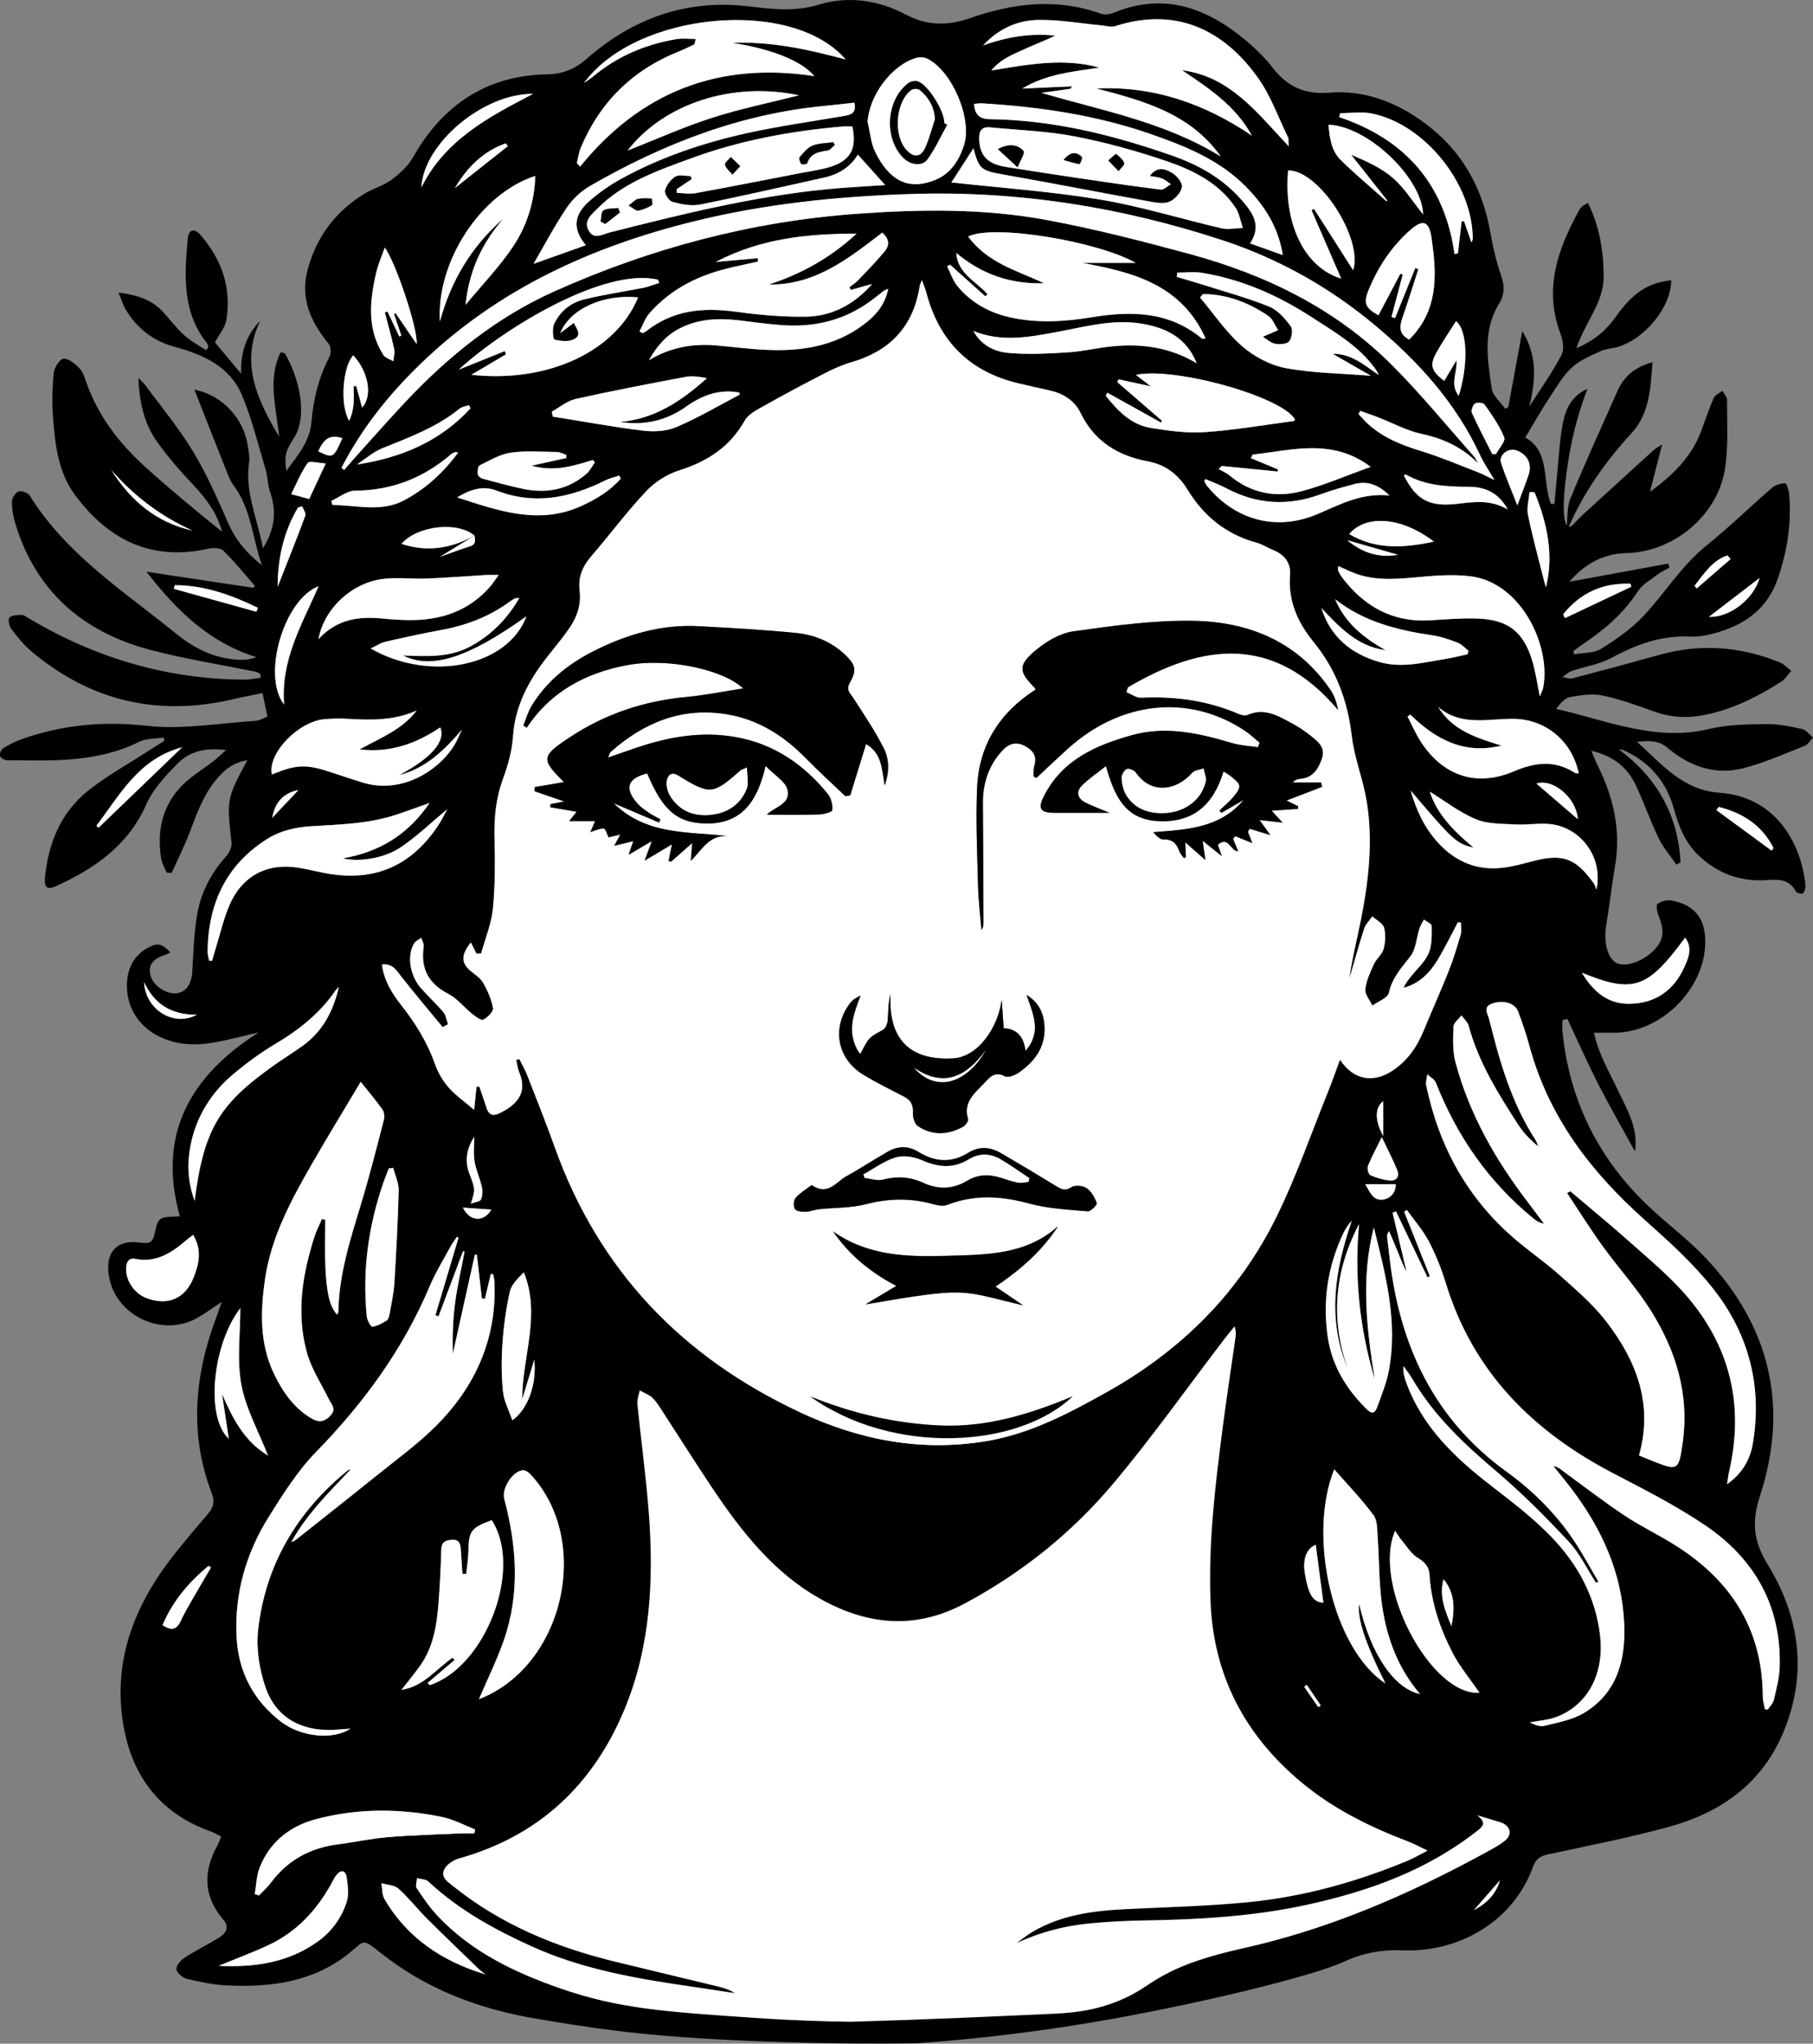 <?xml version="1.0" encoding="UTF-8"?>
<svg id="Layer_1" data-name="Layer 1" xmlns="http://www.w3.org/2000/svg" viewBox="0 0 798.58 899.69">
  <rect x="0" y="0" width="798.58" height="899.69" fill="#808080" stroke="none"/>
  <defs>
    <style>
      .cls-1 {
        fill: #000;
      }

      .cls-1, .cls-2 {
        stroke-width: 0px;
      }

      .cls-2 {
        fill: #fff;
      }
    </style>
  </defs>
  <path class="cls-2" d="M294.78,606.52c-9.93-6.78-22.06-18.46-30-14.32-18.43,9.6,27.75,82.33,1.36,141.16-26.52,59.12-105.02,56.75-104.34,87.97.66,30.42,75.93,66.72,137.07,68.87,7.51.26,39.63,7.98,82.81,7.98,48.12,0,84.35-8,112.28-14.35,35.75-8.12,59.25-16.87,100.16-32.11,54.1-20.14,81.49-30.4,83.21-41.99,4.6-31.05-78.79-42.02-104.34-108.43-22.94-59.61,23.78-104.01,1.36-126.16-39.59-39.11-197.29,87.52-279.59,31.37Z"/>
  <path class="cls-1" d="M691.01,231.83c1.36.42,2.34-1.75,6.41-5.45,10.34-9.39,20.63-18.83,30.97-28.22.82-.75,1.85-1.26,3.75-2.52-1.97,7.64-3.67,14.26-5.38,20.89,9.72-7.07,18.06-15.01,22.38-26.27,1.91-4.98,3.52-10.07,5.65-14.95.6-1.39,2.53-2.2,3.85-3.28.73,1.37,2.1,2.74,2.09,4.1-.08,10.14.65,20.45-.93,30.38-3.22,20.27-22.42,36.47-43.28,36.97-11.17.27-19,5.44-25.28,12.64,14.25-2.62,28.92-5.31,43.59-8.01.19.59.38,1.17.57,1.76-1.8,1.02-3.74,1.86-5.37,3.1-3.01,2.3-6.65,4.32-8.61,7.37-6.49,10.09-15.4,17.39-25.17,23.91-1.1.73-2.13,1.58-3.2,2.37.09.47.18.94.27,1.42,3.95-.7,8.55-.36,11.73-2.32,6.71-4.13,13.42-8.76,18.79-14.46,9.55-10.15,16.82-22.27,27.93-31.19,9.97-8.01,19.14-17.01,28.83-25.38,1.45-1.26,3.79-1.87,5.74-1.94.54-.02,1.57,2.97,1.72,4.64,1.16,13-.88,25.7-5.19,37.86-5.13,14.45-16.84,21.27-31.13,24.36-2.26.49-4.65.75-6.96.63-12.59-.64-23.78,3.3-34.72,9.26-5.43,2.96-11.94,3.9-17.89,5.94-1.45.5-2.63,1.75-3.94,2.66,1.46.2,3.03.88,4.35.53,12.88-3.36,25.74-6.82,38.57-10.39,18.03-5.02,35.63-3.62,52.84,3.38,1.87.76,3.36,2.43,5.03,3.68-1.49,1.64-2.7,3.72-4.51,4.86-11.04,6.96-22.58,12.79-35.69,14.93-6.91,1.13-13.51.58-20.13-1.82-7.5-2.71-15.07-5.46-22.84-7.09-4.53-.95-9.6-.16-14.26.69-2.32.42-4.28,2.76-6.14,5.21,22.4,5.08,43.69,14.52,67.28,8.85,8.13-1.96,16.81-2.02,25.25-2.16,5.26-.09,10.61,1.04,15.8,2.17,1.79.39,3.21,2.44,4.79,3.74-1.21,1.26-2.19,3.1-3.66,3.68-8.95,3.51-17.82,7.48-27.09,9.85-12.49,3.19-23.72-.89-33.41-9.07-3.84-3.24-8.05-3.15-13.34-2.56,11.14,10.04,20.19,21.29,36.42,22.44,23.64,1.68,34.84,20.46,37.45,38.05.19,1.31.39,2.68.23,3.97-.11.87-.75,2.28-1.3,2.36-.93.13-2.54-.32-2.91-1.02-2.92-5.66-8.09-5.24-13.08-4.93-11.46.7-21.17-2.85-29.58-10.76-6.16-5.79-8.89-13.17-11.08-20.9-3.02-10.66-9.27-18.67-18.97-23.99-1.02-.56-2.07-1.06-3.13-1.53-.55-.24-1.15-.37-1.93-.28,16.76,12.53,25.94,28.9,27.04,49.54-.59.39-1.18.77-1.76,1.16-2.63-3.81-5.78-7.38-7.78-11.5-3.7-7.63-6.51-15.69-10.09-23.38-3.71-7.97-9.98-13.06-19.67-15.28,1.18,2.72,1.98,4.79,2.96,6.77,6.9,13.94,10.16,28.45,7.48,44.06-1.49,8.65-2.42,17.4-3.88,26.06-1.2,7.15.53,14.34,4.41,16.47,3.73,2.05,11.25-.35,16.26-5.19,4.62-4.47,5.18-8.77,2.44-15.5-.67-1.65-1.24-4.76-.5-5.28,1.65-1.17,4.3-1.86,6.29-1.47,10.19,2.02,14.81,8,14.74,18.33-.13,20.53-19.34,39.72-39.9,39.86-2.82.02-5.63,0-9.15,0,2.07,9.44,6.84,17.38,10.75,25.68,3.91,8.31,8.89,16.34,7.34,26.55-5.32-9.67-10.86-19.23-15.88-29.05-4.92-9.63-9.3-19.52-13.91-29.3-.72.21-1.45.41-2.17.62,0,1.67-.15,3.36.02,5.02,3.11,30.63,16.06,56.41,38.48,77.41,8.14,7.63,17.2,14.35,24.81,22.45,28.2,30.04,36.5,65.19,23.75,104.39-3.67,11.28-3.14,19.75,3.28,30.18,14.44,23.48,17.83,49.03,6.52,75.07-9.6,22.11-27.75,34.55-50.24,40.66-17.5,4.75-35.34,8.25-53.08,12.07-3.34.72-5.32,2.11-6.45,5.3-8.14,22.97-31.23,38.01-57.84,36.91-9.36-.39-17.75,1.4-26.05,5.24-12.93,5.98-64.59,18.86-111.45,26.67-20.36,3.39-46.15,6.9-76.3,9.04l-29.3-9.48c35.68-1.04,65.06-2.45,86.74-3.41,9.38-.41,21.22-.91,34.57-7.1,8.01-3.71,10.17-6.59,19.23-11.19,6.82-3.46,16.24-7.01,32.89-10.72,38.45-8.58,74.01-24.13,108.31-43,2.33-1.28,4.68-2.61,6.75-4.26,3.25-2.59,2.69-6.05-1.06-7.86-.45-.22-.94-.33-1.42-.48-2.69-.82-5.39-1.63-9.74-2.94,4.06,3.22,2.73,4.76.44,6.57-22.2,17.63-48.09,26.91-75.31,32.85-23.69,5.17-47.83,6.52-72.03,6.91-7.99.13-16,.56-23.95,1.32-11.03,1.06-21.63,3.85-31.9,8.59,2.23-1.59,4.36-3.34,6.71-4.74,12.72-7.6,26.86-9.41,41.3-10.13,18.13-.9,36.33-1.3,54.37-3.11,24.16-2.43,47.45-8.9,69.88-18.25,2.56-1.07,4.96-2.5,8.73-4.43-3.65-1.72-6.05-3.04-8.59-4.01-16.75-6.37-32.7-14.21-46.6-25.69-25.09-20.72-39.15-47.05-40.45-79.87-1.03-25.94,2.09-51.58,5.42-77.19,1.7-13.05,3.71-26.05,5.56-39.08.21-1.45.29-2.92-.42-4.93-1.57,1.95-3.18,3.87-4.7,5.85-16.18,21.16-31.6,42.96-48.72,63.33-18.22,21.67-40.13,39.26-65.31,52.75-20.92,11.2-41.24,9.89-61.55-.81-22.13-11.66-36.91-30.72-50.41-50.96-7.12-10.67-13.95-21.53-20.95-32.27-1.45-2.23-2.84-4.6-4.73-6.42-1.52-1.47-3.73-2.22-5.64-3.3-.37,2.02-1.22,4.09-1.02,6.05,1.59,15.91,3.8,31.77,5.01,47.7,2.24,29.5.82,58.87-10.63,86.52-13.75,33.21-37.69,55.93-72.96,65.78-2.52.7-5.52,2.73-6.56,4.95-1.62,3.49,1.8,5.54,4.29,7.52,20.86,16.65,44.87,26.56,70.55,32.87,15.36,3.77,30.76,7.4,46.14,11.13,2.41.58,4.76,1.36,7.01,2.82-6.2-.94-12.4-1.92-18.61-2.82-24.11-3.49-48.06-7.51-70.53-17.65-16.17-7.31-31.6-15.74-44.81-27.78-.61-.56-1.22-1.26-1.96-1.51-1.29-.44-2.68-.59-4.03-.86-.08,1.51-.81,3.45-.14,4.45,2.86,4.28,5.81,8.59,9.33,12.32,14.96,15.82,34.04,24.88,54.18,31.87,26.08,9.05,47.3,10.24,84.17,12.81,18.2,1.27,33.18,1.66,43.13,1.79l29.3,9.48c-34.47.46-63.07-.5-83.66-1.54-40.66-2.06-60.95-5.48-83.63-9.28-25.16-4.21-48.49-12.9-68.74-29.04-8.39-6.68-6.86-5.33-14.05.39-15.7,12.5-34.19,14.87-53.37,14.01-5.94-.27-11.9-1.5-17.7-2.88-1.93-.46-4.54-2.6-4.77-4.26-.22-1.54,1.96-4.02,3.69-5.14,4.88-3.17,10.14-5.75,15.11-8.79,3.07-1.88,4.65-4.68,1.88-7.89-8.96-10.38-8.93-21.33-2.54-32.85.56-1,.88-2.14,1.55-3.78-1.63-.79-3.13-1.7-4.75-2.28-22.91-8.21-35.15-25.28-38.59-48.54-4.21-28.4,6.09-52.7,23.57-74.47,4.59-5.72,9.33-11.32,14.09-16.89,2.25-2.64,2.98-5.21,1.64-8.67-9.99-25.91-7.78-51.6,1.69-77.12.74-1.98,1.42-3.98,2.62-7.36-4.17,2.76-7.08,4.83-10.13,6.66-15.91,9.6-37.48-.77-39.71-19.07-1.2-9.85,3.84-14.98,13.59-13.76,2.74.34,5.39.88,6.43-2.77.74-2.59.94-6.03,2.7-7.43,1.85-1.46,5.27-.94,8.67-1.36-10.14-36.1,4.65-61.82,34.7-80.92-6.73,1.54-13.41,3.37-20.2,4.53-7.82,1.34-15.61.98-23.02-2.44-9.95-4.59-15.71-14.24-14.69-25,.6-6.38,3.58-11.38,9.34-14.47,4.07-2.18,6.04-1.73,9.66,2.15-.62.32-1.15.7-1.74.89-5.93,1.86-8.03,4.53-7.05,9.02.97,4.45,6.68,8.51,11.38,8.1,4.28-.37,6.78-4.03,7.09-9.41.49-8.44.73-16.96,2.15-25.26,1.65-9.65,6.1-18.24,12.76-25.63,1.37-1.52,2.62-4.08,2.4-5.98-2.19-18.83-2.17-19.45,6.92-36.31-5.41.79-9.13,3.48-12.36,7-6.24,6.78-9.45,15.15-12.58,23.65-2.38,6.46-5.55,12.63-8.36,18.93l-2.23-.12c-.84-2.14-2.12-4.21-2.45-6.42-2.1-14.04,1.5-26.11,12.92-35.2,3.25-2.59,6.76-4.86,10.07-7.38,1.62-1.23,3.06-2.69,5.62-4.97-9.15-1.18-16.2.64-21.48,6.09-5.16,5.32-10.65,11.07-13.56,17.7-7.97,18.16-22.61,28.24-39.63,36.05-4,1.84-5.53.9-5.06-3.82,1.51-15.15,7.04-28.67,19.17-38.25,8.31-6.57,17.72-11.76,26.64-17.55,2.23-1.45,4.51-2.83,6.76-4.24-.07-.48-.14-.96-.2-1.45-3.65.56-7.73.25-10.87,1.82-18.58,9.3-38.48,8.32-58.29,8.13-1.07-.01-2.74-.98-3.01-1.84-.29-.93.42-2.8,1.28-3.34,2.51-1.58,5.21-2.97,8.01-3.98,18.01-6.46,36.16-8.11,55.49-5.97,15.63,1.73,31.78-1.18,47.69-2.19,1.88-.12,3.69-1.27,5.3-1.87-.73-3.51-1.36-6.56-2.15-10.37-4.24.88-8.27,1.61-12.26,2.56-33.4,7.97-63.37,1.18-89.64-21-3.4-2.87-6.25-6.47-8.94-10.03-.9-1.19-1.28-4.26-.56-4.85,1.26-1.04,3.55-1.07,5.4-1.05,1.04.01,2.11.91,3.11,1.5,29.26,17.44,60.83,26.79,94.99,26.96,2.34.01,4.68-.54,7.02-.83,0-.52,0-1.05,0-1.57-.66-.35-1.28-.89-1.99-1.03-15.49-3.19-31.17-5.63-46.44-9.64-29.59-7.78-50.42-25.6-59.56-55.56-.96-3.15-1.53-6.53-1.51-9.8,0-1.55,1.55-3.91,2.92-4.39,1.31-.46,4.13.54,4.89,1.76,16.2,26.08,41.68,42.29,64.76,61.02,8.42,6.83,18.04,11.39,29.27,11.3,1.9-.02,3.79-.39,5.83-1.17-20.61-6.37-34.98-20.3-48.4-37.59,16.5,2.48,31.72,4.77,46.95,7.06.29-.26.58-.52.87-.77-4.61-5.24-8.99-10.73-13.99-15.57-1.34-1.3-4.71-1.3-6.9-.82-24.86,5.52-43.66-3.97-58.27-23.48-7.51-10.03-8.9-22.13-9.82-34.13-.5-6.61-.33-13.34.32-19.94.23-2.31,2.76-6.12,4.31-6.15,2.34-.05,5.09,2.27,7,4.23,1.54,1.58,2.27,4.05,3.04,6.24,5.22,14.88,14.58,26.92,26.08,37.31,10.87,9.81,22.18,19.13,33.66,28.4-2.01-7.88-6.59-14.09-12.06-19.96-5.87-6.3-11.71-12.76-16.64-19.79-5.5-7.86-7.71-17.07-8.12-27.96,1.71,1.82,2.66,2.64,3.39,3.63,6.99,9.54,14.62,18.71,20.71,28.8,5.99,9.93,10.72,20.67,15.38,31.33,3.18,7.27,7.79,13.07,14.92,18.69-4.25-12.46-4.8-24.96-12.46-35.12-1.09-1.44-1.87-3.17-2.54-4.86-4.98-12.5-9.89-25.02-14.74-37.31,12.04,2.29,21.86,12.54,23.58,25.07.32,2.31.86,4.71.52,6.96-1.97,13.22,3.85,25.09,6.08,37.84,5.34-8.53,6.12-16.31,3.15-24.9-1.07-3.1-1-6.58-1.94-9.74-3.27-10.95-5.97-22.15-10.35-32.65-5.33-12.78-17.12-18.02-29.69-21.42-9.52-2.57-16.65-8.17-21.66-16.52-1.14-1.89-1.74-4.11-3.09-7.4,7.94,1.11,14.14,2.92,18.99,7.94,3.36,3.47,6.22,7.45,9.76,10.7,2.9,2.66,6.49,4.56,9.77,6.8.34-.41.68-.83,1.03-1.24-.15-.57-.14-1.28-.47-1.7-11.19-13.9-10.04-30.12-8.58-46.33.34-3.8,2.81-4.63,5.35-1.75,9.54,10.8,14,23.41,11.63,37.81-.53,3.23-3.11,6.13-5.03,9.72,3.22,3.85,6.81,8.14,11.56,13.81-.31-9.7,2.33-17.01,8.32-23.25-8.75,18.64-1.43,34.44,8.39,50.94-1.29-13.07-5.15-25.26.66-37.14,1.35.4,1.83.39,1.95.6,6.18,10.55,10.33,27.61,3.74,37.44-3.98,5.94-3.97,8.54-3.12,14.2,2.53-3.59,5.57-7.25,7.82-11.34,1.64-2.98,2.88-6.47,3.16-9.83.87-10.27,3.19-20,8.03-29.18.78-1.48.54-4.5-.5-5.77-7.89-9.63-12.6-19.94-9.1-32.73,3.98-14.54,12.44-25.64,25.28-33.38,3.26-1.97,7.09-3.03,10.29-5.07,2.94-1.88,5.65-4.3,8-6.89,1.99-2.19,3.34-4.96,4.93-7.5,13.2-21.09,32.04-32.48,57.09-32.92,6.68-.12,12.17-2.34,17.18-6.76C278.65,8.08,302.36-.38,329.31,2.75c10.72,1.25,20.6,2.57,31.55-.75,12.7-3.85,26.13-2.02,38.32,4.51,9.11,4.88,18.43,4.87,28.04,1.5,19.02-6.65,38.21-9,57.75-1.95,1.65.6,4.01.2,5.73-.5,22.02-9.01,40.74-2.16,57.81,12.04,4.33,3.61,8.51,7.61,11.93,12.06,6.44,8.37,14.13,12.04,24.98,11.15,15.73-1.29,29.78,4.19,42.38,13.56,16.39,12.19,25.36,28.66,28.77,48.57,1.09,6.35,2.66,12.69,4.76,18.78,1.5,4.37,1.34,8.17-.98,11.91-7.4,11.92-5.1,24.79-3.29,37.41.46,3.2,3.88,5.97,5.95,8.93.45-.25.9-.5,1.36-.75,2.05-11.14,4.1-22.29,6.16-33.43,6.78,10.92,5.85,21.98,3.07,33.25,4.81-7.54,10.03-14.88,14.21-22.76,1.3-2.45.56-6.67-.53-9.59-7.35-19.57-1.12-36.94,8.15-53.91.39-.72.93-1.39,1.53-1.96.46-.44,1.11-.68,2.49-1.49,5.12,10.36,6.85,21.03,6.92,32.31.07,11.68-8.22,20.18-11.99,31.64,8.04-3.41,13.13-7.89,17.28-13.73,4.88-6.88,10.52-13,19.16-15.2,1.71-.44,3.48-.68,5.3-1.03.07,11.75-11.64,26.07-23.78,29.49-2.4.68-5.06.71-7.27,1.75-4.41,2.09-9.22,4-12.7,7.24-3.95,3.67-6.8,8.58-9.8,13.17-3.61,5.52-6.89,11.26-10.75,17.64,11.15,6.16,7.4,19.2,11.29,29.25.53,0,1.05-.01,1.58-.02.34-3.76.66-7.52,1.04-11.27.79-7.93,1.14-15.94,2.58-23.75,1.17-6.37,3.69-12.46,10.92-15.62-2.8,7.3-6.23,17.87-8.34,31.01-.54,3.38-4.53,28.19.13,29.63ZM208.98,235.79c-5.03,3.09-10.05,6.18-15.22,9.36,4.41-1.56,8.81-3.25,13.3-4.66,2.76-.87,2.21-2.75,1.92-4.69-7.45-6.38-25.13-4.42-32.14,3.63,11.32,3.75,21.95,2.03,32.14-3.64ZM406.08,123.3c-.65,1.63-.91,2.05-.98,2.51-2.68,17.74-12.9,28.65-29.99,33.61-4.11,1.19-8.11,2.99-11.93,4.95-8.97,4.6-17.87,9.36-26.66,14.3-3.09,1.74-6.85,3.6-8.46,6.44-6.58,11.67-16.53,18.07-29.02,22.02-5.3,1.67-10.65,5.11-14.47,9.17-8.52,9.05-15.97,19.09-24.1,28.52-3.82,4.43-5.9,9.16-5.18,15.04.78,6.28-1.12,11.88-4.69,16.94-2.4,3.39-4.96,6.67-7.59,9.89-8.99,11.01-16.06,22.72-17.07,37.52-.42,6.22-2.13,12.53-4.31,18.41-3.2,8.65-4.06,17.36-3.83,26.47.26,10.3.32,20.68-.7,30.91-.66,6.68-3.39,13.16-5.19,19.73-.68.05-1.35.1-2.03.14-.81-1.61-1.61-3.22-2.49-4.97-4.36,5.41-4.21,8.97-.48,12.23,2,1.75,4.53,3.22,5.81,5.42,2.01,3.47,3.73,7.34,4.41,11.24.26,1.5-2.36,4.16-4.26,5.1-.99.49-3.44-1.36-4.91-2.55-3.57-2.87-6.55-6.76-10.51-8.81-8.79-4.55-12.26-11.2-10.84-20.83.18-1.21-.7-2.57-1.09-3.86-1.09.85-2.57,1.47-3.2,2.57-3.12,5.44-1.81,13.98,3.04,19.56,3.17,3.64,6.8,6.88,9.89,10.57,1.17,1.39,1.42,3.56,2.08,5.37-.79.42-1.58.84-2.37,1.26-6.16-7.49-12.44-14.89-18.42-22.52-2.07-2.64-3.63-5.5-8.34-5.07.93,7.14,4.45,12.75,8.52,17.91,6.24,7.92,11.45,16.29,14.82,25.87,1.3,3.7,3.42,7.34,5.98,10.3,3,3.46,6.89,6.13,11.33,9.95.46-4.65.73-7.37,1-10.08.41-.08.82-.15,1.24-.23,1.08,3.16,2.2,6.31,3.22,9.5.91,2.84,2.68,3.69,5.35,2.44,7.4-3.48,13-8.71,9.08-18.04-.73-1.74-.94-3.7-1.38-5.55.46-.13.92-.25,1.39-.38,1.15,2.32,2.47,4.57,3.41,6.97,4.12,10.55,8.33,21.06,12.15,31.72,19.39,54.25,56.03,92.41,107.89,116.68,26.21,12.26,53.33,17.57,82.1,12.8,19.43-3.22,36.47-12.25,53.39-21.73,32.61-18.28,58.13-43.59,74.6-77.12,8.78-17.88,15.32-36.87,22.82-55.38,1.76-4.35,3.28-8.8,5.11-13.73,5.67,8.81,14.36,10.52,22.88,5.01,6.66-4.3,11-10.49,13.98-17.78,3.58-8.78,7.52-17.41,11.02-26.22,2.08-5.24,3.72-10.68,5.29-16.1.47-1.62.07-3.49.07-5.25-.44-.03-.88-.06-1.32-.1-3.03,5.66-5.8,11.47-9.16,16.93-3.43,5.58-8.01,10.08-14.67,11.88.73-2.02,1.99-3.48,3.19-4.98,2.69-3.38,6.15-6.44,7.79-10.27,1.52-3.54,1.33-7.92,1.33-11.93,0-.96-2.23-1.92-3.43-2.87-.66,1.31-1.51,2.55-1.96,3.93-1.35,4.14-1.54,9.11-4.03,12.32-3.89,5.01-8.02,9.39-9.45,16.02-.5,2.3-4.74,3.79-7.27,5.64-1.12-2.4-3.36-4.92-3.11-7.17.41-3.8,2.17-7.54,3.79-11.11,1.09-2.39,3.61-4.25,4.26-6.67.8-2.99,1.01-6.51.18-9.43-.56-1.96-3.35-3.29-5.15-4.9-1.22,1.78-2.94,3.41-3.58,5.38-2.37,7.27-4.38,14.65-6.53,21.99,1.21-8.98,3.48-17.68,5.21-26.47,3.36-17.07,5.25-34.33,2.41-51.64-1.59-9.66-5.42-19-6.56-28.68-1.81-15.38-6.85-29.11-16.59-41.07-7.08-8.7-11.53-18.15-10.6-29.77.41-5.11-2.23-8.89-7.16-10.89-2.62-1.06-5.06-2.7-7.75-3.43-13.26-3.61-23.11-11.67-30.15-23.16-4.18-6.82-9.68-11.1-17.62-12.59-13.12-2.45-23.5-8.77-29.58-21.31-2.68-5.52-7.69-8.6-13.71-9.93-4.55-1.01-9.1-2.03-13.64-3.1-21.71-5.12-35.07-18.7-40.66-40.16-.36-1.4-.96-2.73-1.88-5.31ZM690.27,525.25c.47-.28.94-.55,1.4-.83,8.88,7.54,17.9,14.92,26.59,22.67,8.32,7.42,17.01,14.61,24.28,22.98,19.56,22.51,25.85,48.65,19.08,77.82-.32,1.37-.46,2.78-.9,5.53,7.13-5.1,10.25-11.25,11.4-18.19,4.19-25.23-1.96-48.26-17.64-68.05-8.71-11-19.35-20.62-29.89-30-23.77-21.15-42.48-45.44-50.91-76.7-1.39-5.14-3.11-10.2-4.98-15.18-1.42-3.78-6.72-5.28-11.69-3.4-3.98,1.5-1.63,4.6-1.09,6.77,4.59,18.46,9.78,36.71,20.28,52.92.61.95.95,2.08,1.42,3.12-3.57-2.84-6.57-6-8.89-9.59-8.88-13.69-17.5-27.52-21.82-43.53-.46-1.69-2.1-3.06-3.19-4.58-1.23,1.64-3.43,3.25-3.5,4.93-.19,5.25-.44,10.76.89,15.75,6.07,22.69,17.5,42.73,31.67,61.3,2.45,3.21,4.86,6.46,7.29,9.7-2.06-.29-3.36-1.23-4.6-2.24-19.72-16.05-33.7-36.2-42.99-59.77-.6-1.52-2.5-2.52-3.8-3.76-.17,1.65-.78,3.38-.46,4.93,5.57,26.77,18.08,49.61,38.95,67.53,6.44,5.53,13.52,10.33,19.83,16,7.16,6.43,14.65,12.78,20.48,20.34,13.29,17.24,20.84,36.39,14.46,59.02,2.03.83,3.84,1.59,5.66,2.32,11.54,4.57,11.84,4.46,13.59-8.05,2.99-21.35-3.08-40.72-14.3-58.45-6.21-9.81-14.14-18.5-20.96-27.95-5.48-7.6-10.46-15.56-15.66-23.36ZM704.03,696.27c-.34.18-.68.37-1.02.55-3.93-6.07-7.1-12.86-11.96-18.06-10.08-10.79-20.56-21.35-31.81-30.89-14.21-12.05-27.63-24.55-37.12-40.79-1.15-1.97-2.61-3.77-3.92-5.66-.22,2.54.32,4.72,1.07,6.82,7.1,19.86,21.61,33.57,37.81,46.03,9.09,6.99,18.29,14.06,26.22,22.27,11.66,12.06,19.55,26.49,21.5,43.58,1.9,16.71-5.45,30.6-19.3,35.76-3.68,1.37-7.78,1.62-11.68,2.39,2.12,1.03,4.51,2,6.52,1.49,5.9-1.5,12.26-2.59,17.35-5.65,14.71-8.84,18.44-23.51,17.73-39.35-1-22.17-9.77-41.61-23.06-59.12-2.64-3.47-5.42-6.84-8.13-10.25,2.17.37,3.43,1.63,4.84,2.67,8.72,6.38,17.29,12.97,26.26,18.97,6.63,4.43,13.86,7.97,20.7,12.09,25.53,15.41,40.37,37.22,40.43,67.85,0,1.82.59,3.63.9,5.45.43.08.86.16,1.28.23.93-1.43,2.34-2.76,2.7-4.32,1.11-4.85,2.45-9.77,2.58-14.69.69-26.96-11.29-47.69-33.18-62.37-12.66-8.49-26.38-15.49-39.94-22.55-35.44-18.43-61.92-44.56-73.91-83.69-1.94-6.34-4.42-12.62-7.5-18.49-2.61-4.97-6.43-9.29-9.72-13.9-.39.28-.78.55-1.17.83,3.78,9.48,7.55,18.95,11.33,28.43-.35.13-.7.27-1.06.4-4.62-9.67-9.24-19.33-13.86-29-.5.2-1.01.39-1.51.59,2.06,8.69,4.12,17.37,6.17,26.06-1.59-2.97-2.76-6.07-4-9.14-1.2-2.96-2.47-5.89-3.71-8.83-.86,1.09-.93,1.92-.85,2.72.34,3.14.74,6.28,1.11,9.42,4.47,38.26,19.44,70.62,51.56,93.82,11.36,8.21,21.37,18.14,29.3,29.83,4.02,5.93,7.39,12.32,11.05,18.5ZM150.43,205.95l1.13.95c1.29-1.48,2.55-2.98,3.86-4.44,7.7-8.53,15.28-17.17,23.15-25.54,18.89-20.11,40.29-37.32,65.43-48.59,42.39-19.01,86.9-30.86,133.41-34.22,27.99-2.02,56.07-2.39,83.73,2.75,21.09,3.92,41.96,9.28,62.68,14.9,33.78,9.16,64.67,24.18,89.63,49.28,12.54,12.61,23.84,26.44,35.67,39.75.81.91,1.29,2.11,1.92,3.17-6.98-7.03-15.19-10.87-24.79-12.93-6.68-1.43-12.92-4.87-19.37-7.37-2.57-1-5.18-1.87-7.77-2.8-.24.48-.48.96-.73,1.43,1.33,1.39,2.58,2.87,3.99,4.17,6.79,6.28,15.07,9.49,23.78,12.17,8.4,2.59,16.54,6.05,24.75,9.23,2.33.9,4.54,2.12,7.38,3.47-2.42-4.14-4.73-7.43-6.39-11.03-10.68-23.07-27.44-41.45-46.58-57.37-19.9-16.56-42.31-29.16-67.23-37.3-44.47-14.53-89.76-21.73-136.67-20.23-32.28,1.03-64.01,4.24-95.46,11.97-45.51,11.19-86.77,29.98-120.81,62.9-13.91,13.45-25.87,28.4-34.73,45.67ZM201.96,544.91c-.23-.14-.45-.28-.68-.42-.96,1.43-2.04,2.8-2.86,4.3-3.16,5.86-6.69,11.58-9.27,17.69-11.71,27.73-29.09,51.35-50.03,72.83-8.03,8.24-14.37,18.32-20.55,28.14-10.16,16.15-15.35,33.92-14.39,53.18.76,15.37,7.31,27.86,19.47,37.28,8.8,6.82,23.04,8.26,30.67,3.13-2.93.2-5.53.46-8.13.55-13.85.46-24.77-5.64-29.26-18.74-2.73-7.94-4.18-17.11-3.24-25.39,3.24-28.59,17.05-51.79,39.29-69.98.42-.34,1.02-.45,1.54-.66-9.41,9.99-19.18,19.4-26.27,32.12,1.14-.55,1.58-.67,1.9-.93,11.86-9.4,23.77-18.76,35.55-28.26,8.8-7.09,18.05-13.78,26.04-21.71,17.55-17.42,27.12-38.49,26.04-63.71-.05-1.15-.39-2.29-.6-3.43-.35,0-.69,0-1.04,0-.85,3.63-1.71,7.26-2.56,10.9-.45-.05-.9-.1-1.36-.16-.73-6.41-1.46-12.81-2.19-19.22-.3,0-.6,0-.9,0-3.23,14.52-6.46,29.04-9.69,43.57-.22-7.65.03-15.14,1.02-22.54,1-7.51,2.73-14.92,4.14-22.38-.22-.08-.45-.17-.67-.25-3.6,9.57-7.2,19.13-10.8,28.7l-1.36-.48c3.39-11.37,6.77-22.74,10.16-34.1ZM567.66,64.45c-.16-2.37.02-3.3-.31-3.97-4.27-8.76-7.57-18.23-13.15-26.08-12.9-18.15-33.12-32.44-63.06-22.87-1.73.55-3.87-.16-5.81-.34-9.39-.87-18.79-2.6-28.16-2.41-9.23.19-17.59,4.08-24.13,11.23,10.33-3.76,20.85-5.47,31.73-4.33-4.7,2.35-9.56,4.08-14.2,6.27-4.56,2.15-9.56,3.83-13.9,9.08,16.87-2.83,32.19-5.55,47.59-1.26-11.73,1.77-23.54,2.85-33.98,9.24,7.15-.33,14.31-.66,21.46-.99,0,.34,0,.69.01,1.03-4.33.61-8.66,1.22-12.99,1.83,26.94,7.89,54.65,12.96,78.97,28.02-13.37-18.91-33.89-24.47-54.76-29.95,25.38-1.14,47.77,6.76,68.44,20.75-7.16-13.15-19.02-20.88-30.73-28.79,21.03,2.74,32.9,18.51,46.99,33.54ZM141.8,536.68c.49.08.99.17,1.48.25,0,7.09-.27,14.2.06,21.27.54,11.7,2.19,17.6,5.2,20.56.19-.48.49-.91.5-1.34.28-16.74,5.47-32.41,10.24-48.22,3.61-11.94,6.66-24.05,9.79-36.13.37-1.42.2-3.47-.61-4.6-3-4.22-6.36-8.17-9.57-12.2-7.31,12.27-14.81,24.46-21.92,36.88-9.04,15.78-17.63,31.78-20.26,50.2-2.03,14.23-2.39,28.32,4.06,41.63,3.8,7.85,8.74,14.97,16.54,19.54,3.14,1.84,5.75,1.44,8.31-1.38,2.6-2.87.41-4.78-.73-7.09-3.37-6.83-7.73-13.41-9.72-20.64-4.76-17.24-2-34.36,3.39-51.11.84-2.61,2.15-5.08,3.24-7.61ZM426.43,104.12c8.6,11.69,21.68,15.05,33.45,20.55-14.58.49-27.39-3.84-38.68-13.34.56,9.17,8.82,12.49,13.76,18.2-.32.31-.64.62-.96.92-5.17-4.64-10.34-9.29-15.51-13.93-.44.25-.87.51-1.31.76,1.5,2.94,2.54,6.27,4.6,8.75,5.93,7.14,13.73,11.49,22.76,13.58,12.08,2.79,24.28,2.02,36.27.06,17.57-2.87,34.21-2.65,48.72,9.47.07.06.28-.03,1.48-.18-10.77-23.84-32.15-29.13-54.33-33.24h23.58c-16.53-9.37-62.45-17.2-73.84-11.61ZM315.3,115.3c6.99-.62,12.71-1.12,18.43-1.63.06.49.12.97.17,1.46-3.66.81-7.32,1.63-10.98,2.44-14.32,3.17-27.12,9.19-36.92,20.41-1.94,2.22-2.91,5.27-4.33,7.94.44.25.89.49,1.33.74.57-.3,1.2-.52,1.7-.91,11.7-9.28,25-10.49,39.28-8.54,10.19,1.39,20.54,2.35,30.81,2.21,11.66-.16,21.53-5.42,29.34-14.4-3.14.87-6.29,1.75-9.43,2.62-.17-.42-.34-.83-.51-1.25,1.26-.98,2.65-1.83,3.74-2.97,3.99-4.18,8.05-8.32,11.74-12.75,1.88-2.26,2.51-5.1-1.06-8.27-14.72,11.31-29.63,23.2-49.87,22.83,14.43-4.71,27.36-11.95,38.55-22.39-21.13.08-41.78,1.89-61.99,12.45ZM419.07,80.31c21.56,2.39,43.68,3.93,65.47,7.53,18.01,2.98,35.59,8.51,53.42,12.63,2.99.69,6.31-.05,9.47-.12-1.05-3.02-1.52-6.42-3.24-8.98-7.34-10.91-18.74-16.49-30.55-20.51-13.19-4.49-26.76-8.23-40.44-10.86-12.19-2.34-24.75-2.75-37.16-3.94-3.7-.36-4.85,1.65-4.74,5.16.22,7.21,3.61,10.95,11.82,12.27,11.01,1.76,22.02,3.45,33.05,5.08,11.69,1.73,23.38,3.46,35.11,4.89,1.37.17,2.98-1.53,4.47-2.36-1.32-.88-2.55-2-3.99-2.56-1.55-.61-3.31-.7-5.31-1.08,2.69-3.55,5.72-4.02,10.2-1.11,1.93,1.25,4.27,4.25,3.95,5.99-.44,2.4-2.85,5.11-5.14,6.29-2.1,1.09-5.24.77-7.78.31-21.78-3.93-43.5-8.19-65.3-12.03-10.17-1.79-11.12-2.26-13.6-11.65-3.34,5.17-6.82,10.55-9.72,15.04ZM375.44,55.67c-1.41,0-2.88-.11-4.32.02-22.82,1.97-45.19,6.12-66.75,14.03-14.83,5.45-29.86,10.6-41.37,22.26-2.58,2.61-5.92,5.22-3.77,9.36,2.3,4.44,6.16,1.81,9.3,1.01,31.47-7.98,62.98-15.8,95.39-19.01,8.66-.86,17.37-1.26,26-1.87-4.15-4.61-8.03-8.93-12.05-13.41-3.26,5.47-8.46,8.73-14.92,10.14-18.21,3.99-36.37,8.22-54.64,11.86-3.84.76-8.22-.14-12.11-1.18-1.52-.41-3.59-3.63-3.24-5.05.57-2.33,2.51-4.87,4.6-6.12,1.65-.99,4.38-.2,6.63-.2.18.44.36.89.54,1.33l-6.67,4.44c.05.55.09,1.1.14,1.65,2.73.06,5.55.59,8.19.11,15.71-2.87,31.39-5.96,47.07-9,4.24-.82,8.6-1.35,12.68-2.71,8.72-2.91,11.34-8.12,9.32-17.66ZM322.66,18.89c16.66-.69,32.73,2.69,49.83,7.31-23.52-27.51-92.34-21.07-115.23,10.33,1.89-1.34,2.97-1.99,3.92-2.79,10.74-9,23.18-14.23,36.89-16.52,2.7-.45,5.54-.06,8.31-.06-.25,1.86-.48,2.35-.86,2.54-2.09,1.01-4.19,2.04-6.35,2.9-20.38,8.1-34.87,22.23-43.35,42.45-.89,2.13-1.18,4.51-1.75,6.77.48.52.95,1.04,1.43,1.57,26.76-33.01,61.05-46.27,103.18-39.88-5.61-6.8-19.34-12.08-36.02-14.61ZM210.95,748.05c37.58-14.54,49.98-69.98,22.62-99.09-.82-.87-2.25-1.81-3.29-1.71-4.62.48-9.37,8.07-8.17,12.62,5.53,20.85,7,41.76-.27,62.47-3.02,8.59-7.08,16.81-10.89,25.71ZM189.2,353.5c-5.53,1.95-10.15,3.66-14.82,5.21-12.17,4.03-24.82,4.25-37.46,5.04-6.26.39-13.15,1.9-18.41,5.1-18.61,11.31-26.94,28.75-27.05,50.3,0,1.28.45,2.56.69,3.84.42,0,.84-.01,1.27-.02.59-2.02,1.15-4.04,1.77-6.04,1.86-6.03,3.29-12.25,5.72-18.04,5.62-13.37,16.84-19.25,31.03-16.8,3.44.59,6.85,1.41,10.27,2.1,21.9,4.44,38.59-2.38,50.86-20.87,1.59-2.4,2.81-5.05,3.92-7.07-6.68,5.55-13.12,11.81-20.46,16.75-7.55,5.08-18.56,6.51-25.55,4.9,15.92-2.76,28.62-10.25,38.23-24.39ZM587.7,646.84c-12.05,30.04-.28,79.3,22.55,94.28-8.71-17.25-12.44-28.51-11.58-34.93,5.24,22.44,15.51,37.15,26.82,39.61-9.87-11.59-14.66-24.88-16.71-38.99-1.43-9.84-1.22-19.9-1.94-29.85-.24-3.38-.04-7.5-1.85-9.94-5.21-7.02-11.34-13.36-17.29-20.17ZM158.42,329.9c8.89-4.93,18.62-8.55,25.1-17.09-10.02,4.53-20.45,4.25-30.95,3.63-3.15-.19-6.33-.06-9.48.17-11.43.83-25.32,14.9-23.34,24.37,11.03-4.58,15.27-4.67,26.94-.7,4.25,1.45,8.53,2.81,12.81,4.16,17.43,5.5,34.05-5.34,40.81-16.74,1.22-2.06,2.12-4.32,3.16-6.48-7.76,9.06-15.9,16.99-27.67,20.05,13.88-7.43,20.62-14.69,18.14-21.05-10.72,7.22-22.33,11.32-35.53,9.69ZM605.13,540.37c-5.75,22.36-3.18,44.59.42,66.83-6.69-22.33-9.07-45.07-6.93-68.3-10.76,20.5-12.71,41.67-4.99,63.63-9.18-21.98-5.64-43.55,1.81-65.14-1.47,1.61-2.68,3.32-3.57,5.17-6.94,14.51-9.34,29.73-7.08,45.7,1.75,12.4,7.74,22.54,16.39,31.28,1.76,1.77,3.93,4.21,5.48-.16,1.84-5.17,4-10.31,5.03-15.66,4.2-21.73-1.37-42.53-6.56-63.36ZM188.33,740.9c.33.32.65.64.98.96,24.84-8.23,41.1-51.53,27.27-72.63-9.33,3.52-10.09,4.69-10.29,14.24-.07,3.15-.62,6.29-.95,9.43-.55-.02-1.11-.05-1.66-.07-.23-3.56-.43-7.12-.71-10.67-.19-2.47-.56-4.52-4.05-4.26-3.04.23-4.48,1.13-4.56,4.41-.2,7.49-.57,14.99-1.13,22.46-.77,10.19-2.14,20.27-8.4,28.86-2.47,3.39-5.13,6.63-8.02,10.34,9.84-1.54,15.35-9.25,22.53-14.18.29.34.59.67.88,1.01-3.96,3.37-7.93,6.74-11.89,10.11ZM529.87,129.46c-.43.5-.86,1.01-1.29,1.51,6.04,7.19,11.37,15.2,18.36,21.31,5.28,4.62,12.37,8.45,19.2,9.74,12.09,2.28,24.59,2.35,37.7,3.42-5.79-3.32-11.33-6.5-16.87-9.68,8.24-.13,13.98,5.03,20.22,9.3-.32-1.09-.86-1.88-1.42-2.66-7.28-10.17-17.92-16.2-28.1-22.81-14.82-9.62-30.72-16.6-48.22-19.47-3.53-.58-7.25-.08-10.88-.08-.09.62-.18,1.24-.27,1.86,4.2,1.25,8.41,2.44,12.58,3.77,9.46,3.01,19.09,5.63,28.26,9.37,3.72,1.52,6.84,5.22,9.37,8.59,1.04,1.39.55,5.08-.66,6.63-.98,1.26-4.17,1.47-6.18,1.09-2-.38-3.74-2.08-5.42-3.1,2.58-1.1,4.66-2,6.74-2.89-1.43-2.13-2.39-4.95-4.36-6.28-8.66-5.88-18.17-9.57-28.78-9.61ZM678.26,306.57c.78-1.98,1.3-2.86,1.48-3.8,3.51-18.35-9.61-46.19-31.88-49.05-7.96-1.02-16.25-.28-24.32.45-9.72.89-19.27,1.57-28.5-2.47-1.75-.77-3.49-1.56-5.53-2.47-.05,1.13-.25,1.68-.07,2.05.51,1.04,1.08,2.08,1.78,3,9.72,12.77,22.23,19.79,38.68,18.81,7.14-.43,14.33-1.07,21.45-.75,13.09.59,19.68,5.89,23.55,18.48,1.45,4.7,2.09,9.65,3.36,15.75ZM222.38,154.56c.15.49.29.97.44,1.46-5.07,2.99-10.15,5.99-15.22,8.98,34.2,3.71,63.84-10.58,73.46-34.08-15.03-1.48-29.86,4.8-34.3,15.73,1.89-1.42,3.78-2.85,5.99-4.51,1.17,2.49,3.72,5.31.16,7.17-2.36,1.23-5.9.87-8.66.2-.64-.16-1.09-4.87-.19-6.83,2.53-5.55,7.26-9.38,13.05-10.83,8.65-2.17,17.54-3.4,26.3-5.15,2.37-.48,4.65-1.42,6.97-2.16-.18-.46-.36-.92-.54-1.39-23.21-5.64-67.23,20.76-87.79,39.59,6.07-2.44,13.2-5.31,20.33-8.18ZM492.71,167c-.2.4-.39.8-.59,1.21,6.58,5.69,13.16,11.38,19.73,17.07-.18.23-.37.46-.55.69-7.85-4.36-15.71-8.73-23.56-13.09-.24.43-.48.86-.72,1.3,5.28,6.68,11.19,12.84,20.03,14.25,7.83,1.25,15.89,2.35,23.73,1.81,13.07-.9,26.05-3.16,39.06-4.88.22-.03.39-.45.57-.68-5.61-10.03-53.05-23.31-70.09-19.63,1.88,1.44,3.8,2.91,6.54,5.01-5.57-1.2-9.87-2.13-14.17-3.06ZM703.18,391.62c3.15-14.19-6.99-27.59-20.66-28.86-4.93-.46-9.98.48-14.94.19-5.9-.35-12.27-.12-17.53-2.33-7.39-3.1-13.93-8.22-20.22-12.09,3.01,9.85,10.69,17.5,19.22,24.61-7.49-1.72-8.92-3.04-27.7-25.12,2.39,8.31,5.88,16.05,11.75,22.6,7.89,8.8,17.65,12.89,29.45,11.31,4.1-.55,8.15-1.65,12.16-2.71,13.59-3.58,19.17-1.65,27.34,9.68.37.52.51,1.21,1.13,2.71ZM621.19,314.59l-1.19.85c1.91,3.67,3.54,7.52,5.77,10.98,9.9,15.32,24.7,20.14,41.18,13.09,9.15-3.92,17.87-4.97,26.63.63.44.28,1.11.22,1.82.34-2.99-14.41-14.72-23.88-28.73-24.03-11.27-.12-23.16,3.47-33.21-5.26,6.45,10.58,17.22,13.67,27.88,17.04-16.32,4.04-28.94-2.68-40.15-13.65ZM382.16,53.69c1.1,4.49,1.43,9.36,3.43,13.4,5.95,12,14.07,16.92,26.04,12.26,7-2.73,10.8-8.62,13-15.48,3.69-11.5-5.19-32.49-16.07-37.98-1.43-.72-3.59-.82-5.15-.35-10.82,3.25-20.64,16.72-21.25,28.15ZM112.21,833.82c.61.22,1.22.45,1.84.67,1.76-1.87,3.73-3.59,5.26-5.64,7.4-9.92,17.29-15.31,29.48-16.88,7.43-.95,14.79-2.59,22.23-3.21,10.73-.9,21.52-1.16,32.28-1.66,1.86-.09,3.72-.01,5.59-.01.14-.56.27-1.13.41-1.69-4.87-1.87-9.59-4.44-14.63-5.48-18.5-3.83-37.13-3.91-55.45.94-11.44,3.03-20.37,9.95-24.84,21.32-1.42,3.61-1.48,7.75-2.16,11.65ZM140.28,281.34c8.55-9.21,18.44-10.06,28.9-8.99,3.64.37,7.3.58,10.96.62,13.96.15,26.23-3.93,35.72-14.68,1.1-1.25,1.98-2.7,3.79-5.19-2.85,0-4.24-.07-5.61.01-8.74.53-17.47,1.24-26.21,1.58-6.29.25-12.68-.6-18.9.13-13.8,1.63-26.14,12.91-28.65,26.5ZM272.99,185.74c15.4-1.29,27.25-9.32,38.38-19.27-3.23-.65-6.44-1.13-9.46-.57-16.16,3.04-32.31,6.13-48.36,9.71-3.73.83-7.02,3.66-10.51,5.57.14.73.27,1.46.41,2.19,13.23,2.12,26.42,4.56,39.71,6.18,4.8.59,10.33.33,14.68-1.53,9.59-4.08,18.64-9.42,27.9-14.29.11-.06-.02-.57-.05-.93-8.8-1.69-16.51,1.23-23.45,6.16-8.89,6.32-18.61,8.41-29.27,6.74ZM391.23,127.15c-1.14.47-1.49.54-1.75.73-1.33,1-2.64,2.03-3.94,3.07-11.61,9.24-24.95,13.11-39.62,12.27-6.97-.4-13.91-1.43-20.85-2.24-8.75-1.02-17.31-.58-25.36,3.42-6.22,3.09-10.5,8.1-13.9,14.2,9.31-5.66,19.23-7.46,29.75-6.53,7.3.65,14.58,1.6,21.89,1.94,15.29.72,29.95-1.49,42.65-10.89,5.26-3.89,9.65-8.55,11.13-15.98ZM565.02,112.28c-1.97-12.73-8.36-22.11-16.32-30.17-11.73-11.9-27.06-17.99-42.49-23.31-23.76-8.2-48.45-11.75-73.46-13.3-1.22-.08-2.45.14-3.7.22.34,4.78,2.33,6.69,7.01,6.75,27.78.37,54.36,6.96,80.4,16.1,11.46,4.02,21.85,9.84,30.04,19.04,5,5.62,9.52,11.43,4.12,19.56,4.87,1.73,9.23,3.27,14.4,5.11ZM651.7,745.22c-4.18-6.1-8.7-11.48-11.86-17.58-5.53-10.69-9.43-22.06-10.16-34.24-.23-3.79-2.07-5.69-5.25-7.62-2.86-1.74-4.8-5.04-7.05-7.73-.99-1.18-1.77-2.53-2.87-4.13-10.24,23.47,15.59,72.64,37.19,71.29ZM258.07,107.94c-5.73-6.74-5.6-13.06,1.37-19.26,4.31-3.83,9.19-7.21,14.25-9.99,17.2-9.45,35.69-15.69,54.75-19.95,14.28-3.19,28.82-5.21,43.26-7.68,3.04-.52,5.66-1.16,4.65-5.87-4.19.46-8.42.99-12.66,1.38-37.37,3.48-71.47,16.67-103.68,35.23-4.04,2.33-7.86,5.87-10.45,9.75-5.55,8.31-10.23,17.21-14.53,24.6,6.4-2.28,14.58-5.19,23.05-8.21ZM205.06,134.23c7.55-9.14,15.11-16.92,21.02-25.81,6.01-9.04,9.32-19.46,9.72-30.97-24.14,7.76-43.62,37.75-42.03,64.1,4.85-17.91,13.93-33.16,27.99-45.33-9.35,10.67-15.15,22.85-16.69,38.01ZM620.71,149.51c.87-.95,1.79-1.86,2.61-2.85,10.42-12.56,9.34-27.21,7.25-41.87-1.09-7.63-3.83-8.52-9.74-3.21-8.02,7.2-13.9,16.07-17.97,26.06-2.39,5.85-1.51,7.88,4.32,11.17,3.22-6.11,6.45-12.23,9.68-18.35.33.17.65.34.98.51-1.64,6.2-3.28,12.39-4.92,18.59l1.57.49c2.97-7.35,5.95-14.7,8.92-22.05.45.16.9.32,1.35.48-2.35,7.21-4.6,14.46-7.08,21.62-1.34,3.88-1.39,7.12,3.04,9.41ZM428.77,145.72c3.31,6.13,9.14,9.09,15.35,9.64,8.7.77,17.55.31,26.3-.24,6.62-.42,13.16-2.05,19.78-2.69,12.96-1.25,25.42.56,36.91,7.49-4.43-11.15-13.29-15.6-24.21-17.43-12.54-2.09-24.47,1.23-36.56,3.5-12.44,2.34-24.93,4.88-37.57-.28ZM551.76,200.13c-.27.52-.53,1.05-.8,1.57,3.98,1.65,7.96,3.31,11.94,4.96l-.07.93c-8.22-.81-16.44-1.62-24.66-2.43-.47.45-.94.9-1.41,1.36,1.6.91,3.38,1.59,4.77,2.75,9.44,7.92,20.41,10.02,31.92,6.95,9.89-2.64,19.39-6.77,30.3-10.68-16.92-12.79-34.64-7.34-51.98-5.4ZM228.73,263.31c-1.21.06-1.56-.02-1.81.11-.74.38-1.48.78-2.14,1.27-9.01,6.66-19.13,10.57-30.11,12.6-8.34,1.54-16.63,3.34-24.9,5.23-2.07.47-3.94,1.78-6.5,2.98,26.45,15.09,60.55,7.65,68.61-14.17-25.53,18.26-41.88,23.58-54.37,17.23,10.52.41,20.49,1.03,29.77-4.03,9.1-4.96,15.98-11.88,21.45-21.21ZM149.25,434.46c-.54.59-1.15,1.13-1.6,1.78-6.86,9.92-15.97,17.16-26.28,23.27-6.54,3.88-12.76,8.45-18.6,13.34-9.84,8.25-16.38,18.78-18.86,31.49-1.53,7.83-1.31,15.66,1.81,24.31,4.08-31.34,10.6-42.39,34.71-59.5,4.2-2.98,8.59-5.7,12.79-8.69,8.91-6.34,13.66-15.43,16.03-26.01ZM640.69,111.87l1.49-.38c.54-4.67,1.08-9.33,1.62-14,.36-.04.72-.08,1.07-.12,1.04,3,2.09,6,3.27,9.39.29-.83.57-1.24.57-1.66-.03-24.13-21.11-50.45-44.57-55.16-4.44-.89-9.21-.13-13.83-.13l-.44,1.74c29.13,9.79,46.49,29.54,50.82,60.31ZM173.22,514.18c-.64.05-1.27.1-1.91.15-.86,2.25-1.8,4.47-2.58,6.74-6.5,18.98-9.15,38.46-7.16,58.47.17,1.66,1.83,4.64,2.42,4.54,2.22-.35,4.42-1.51,6.36-2.77.8-.52,1.13-2.03,1.33-3.15.78-4.41,1.76-8.82,2.04-13.26.84-13.6,1.57-27.21,1.9-40.82.08-3.28-1.54-6.6-2.38-9.91ZM646.42,288.01c.13-.51.27-1.02.4-1.53-1.59-1.21-3.01-2.85-4.79-3.54-3.55-1.38-7.24-2.67-10.99-3.22-15.44-2.27-30.29-5.97-42.96-15.92,4.43,10.54,12.67,17.11,22.25,22.43-12.47-1.6-20.3-10.15-28.31-18.54,4.04,12.8,13.2,20.22,25.69,23.8,9.8,2.8,19.5.11,29.17-1.42,3.21-.51,6.36-1.36,9.53-2.05ZM596.02,118.96c4.47-13.59-14.66-43.9-28.63-43.97-2.12,23.24,7.05,42.71,23.36,47.64-4.54-10.45-8.79-20.26-13.05-30.06.36-.21.72-.41,1.08-.62,5.85,9.17,11.71,18.35,17.23,27ZM230.02,615.93c-.03-18.6,8.36-36.88.71-55.82-2.57,2.64-5.43,5.32-6.14,8.47-1.67,7.43-2.72,15.07-3.26,22.67-.5,7.09-.49,14.29.22,21.36.42,4.2,2.6,8.22,4.11,12.67,6.96-4.96,10.77-15.85,9.69-26.73-1.98,6.46-3.65,11.92-5.33,17.38ZM96.33,865.42c16.18.78,30.65-1.47,43.51-10.59,6.22-4.41,10.53-10.37,12.84-17.41,1.1-3.37.57-7.47,0-11.12-.46-2.94-2.57-3.33-4.52-.81-.91,1.18-1.55,2.56-2.27,3.87-6.46,11.66-15.21,21.08-27.38,26.82-6.88,3.25-14.05,5.88-22.17,9.24ZM249.42,201.65c.01-.47.02-.95.03-1.42-1.36-.43-2.71-1.22-4.07-1.24-6.82-.09-13.74-.67-20.42.29-4.75.69-9.26,3.42-13.7,5.59-.76.37-.97,2.52-.84,3.79.08.76,1.2,1.8,2.04,2.03,5.78,1.58,11.57,3.14,17.42,4.41,10.51,2.29,20.24.66,28.53-6.61,1.52-1.33,2.45-3.33,3.65-5.03-.34-.32-.67-.63-1.01-.95-8.53,2.65-17.06,5.31-26.89,2.49,5.63-1.24,10.44-2.3,15.26-3.36ZM85.07,543.64c-1.44,1.11-2.24,1.69-2.98,2.32-6.48,5.55-13.24,10.08-22.53,8.24-2.97-.59-4.01,1.69-4.02,4.4-.02,5.43,3.65,10.76,8.85,12.8,9.38,3.68,17.23.36,20.94-9.09,2.33-5.95,3.72-12.03-.26-18.67ZM531.01,210.92c-.19.3-.38.61-.56.91.39.68.68,1.42,1.17,2.02,12.34,15.17,30.52,20.09,48.44,12.59,9.92-4.15,19.38-9.54,31.94-8.32-5.15-5.02-9.95-6.45-15.46-5-4.98,1.31-9.96,2.69-14.78,4.48-14.24,5.26-27.99,4.54-41.44-2.57-2.99-1.58-6.19-2.75-9.3-4.1ZM100.79,633.41c-1.14-7.46-2.07-13.59-3-19.72,4.68,10.68,9.69,20.73,20.27,27.11-4.16-10.63-9.78-20.59-11.75-31.23-2.01-10.84-.45-22.34-.45-33.69-12.11,15.65-15.62,47.84-5.07,57.53ZM169.48,109.02c-1.38,3.9-2.86,7.16-3.67,10.58-2.97,12.52-4.33,25.02,3.04,36.66.84,1.32,2.91,1.87,4.41,2.77.15-1.79.73-3.67.37-5.34-1.19-5.43-2.72-10.78-4.12-16.17.39-.12.79-.23,1.18-.35,1.73,3.66,3.46,7.31,5.19,10.97.3-.12.61-.24.91-.36-1.08-3.18-2.16-6.36-3.23-9.55.24-.1.47-.21.71-.31,2.92,4.28,5.84,8.55,9.23,13.53.78-6.1-9.27-36.27-14.02-42.43ZM276.43,66.28c12.37-4.86,24.51-10.33,37.1-14.39,12.58-4.05,25.62-6.69,38.42-9.94-29.41-6.22-59.53,3.68-75.52,24.32ZM273.45,210.67c-.23-.43-.46-.87-.69-1.3-2.08.7-4.28,1.18-6.24,2.15-15.46,7.71-31.16,10.93-48.06,4.37-5.75-2.23-11.63-.31-17.09,3.09,18.33,5.94,36.16,12.35,54.98,3.64,6.5-3.01,12.45-6.57,17.09-11.95ZM585.18,54.91c.49,5.97,1.29,11.52,5.36,15.51,6.45,6.33,13.41,12.14,20.16,18.17.15-.08.29-.16.44-.23-5.33-6.75-10.66-13.49-15.99-20.24,6.59,2.81,13.14,5.68,18.31,10.15,5.12,4.44,8.84,10.5,13.41,16.14-.56-16.17-24.41-38.89-41.68-39.5ZM213.74,869.18c-.99-.8-2.05-1.52-2.96-2.41-7.65-7.4-15.35-14.75-22.88-22.27-4.23-4.23-7.92-9.04-12.36-13.01-1.79-1.6-4.95-1.66-7.49-2.42.39,2.3.18,4.95,1.28,6.84,9.96,17.22,25.38,27.5,44.42,33.27ZM696.79,428.23c5.26,8.84,11.83,13.86,21.15,13.68,11.18-.22,19.33-5.88,23.9-16.02,1.78-3.95,3.89-8.43.42-13.11-16.58,22.52-22.8,24.71-45.47,15.45ZM145.9,220.53l.61,1.78c10.44,0,21.16,3.29,31.19-1.93,9.57-4.98,17.41-12.1,24.08-21.13-1-.2-1.18-.3-1.29-.25-.59.28-1.25.5-1.74.91-12.17,10.47-26.09,15.97-42.32,16.08-3.52.02-7.02,2.94-10.53,4.52ZM234.82,41.32c-21.92-.21-48.19,21.81-49.22,41.19,10.42-20.93,29.74-31.09,49.22-41.19ZM631.59,238.43c-14.26-10.89-29.86-12.03-37.31-3.32,11.66,6.95,24.05,6.2,37.31,3.32ZM140.33,258.1c-15.16,5.63-25.18,39.27-15.18,52.07-1.59-19.64,7.86-35.29,15.18-52.07ZM664.17,224.32c-4.41-7.94-10.57-10.02-17.5-10.03-9.55-.02-18.92-.53-27.48-5.4-.15-.09-.54.24-.81.38,5.37,10.68,11.04,13.81,22.76,12.61,7.4-.76,14.86-2.34,23.05,2.44ZM641.57,158.6c.37,5.51-3.03,10.61.98,15.66,4.22-13.62,3.93-28.64-1.19-32.88-2.94,4.67-6.02,9.14-8.65,13.86-3.07,5.51-2.29,8.02,3.42,12.46,1.7-2.84,3.38-5.64,5.45-9.1ZM207.24,179.76l-.63-1.41c-1.42.51-3.1.67-4.2,1.57-10.12,8.24-22.14,12.61-34.01,17.42-4.04,1.64-7.48,4.72-11.2,7.15,19.65-2.96,36.79-10.26,50.05-24.73ZM159.5,179.43c4.85-5.18,2.62-16.17-3.92-22.98-4.54,4.87-6.03,21.71-1.77,28.85,1.04-2.3,1.69-4.73,1.9-7.2.23-2.67.05-5.38.05-8.07.38-.02.77-.03,1.15-.05.81,2.97,1.62,5.93,2.59,9.45ZM675.93,216.73c-.74-.04-1.48-.08-2.23-.12-.27,3.37-1.31,6.9-.66,10.08,2.01,9.76,4.67,19.38,7.09,29.05.24.96.56,1.89.85,2.84,3.52-14.74.41-28.46-5.05-41.85ZM80.21,328.99c-19.2,5.12-27.37,20.96-37.71,34.5.29.31.58.62.88.94,12.1-11.64,24.21-23.28,36.84-35.43ZM668.35,222.48c2.01-5.41,3.57-9.34,4.93-13.34,1.69-4.96-.5-9.19-5.5-10.93-3.38-1.18-7.69,2.09-6.63,5.44,1.87,5.9,4.39,11.59,7.2,18.82ZM657.32,199.91c.54,0,1.08,0,1.63,0,1.31-2.49,4.29-5.66,3.61-7.35-2.07-5.15-5.41-9.83-8.62-14.44-.57-.82-3.31-1.09-4.25-.45-.99.68-1.81,3.11-1.34,4.16,2.77,6.13,5.93,12.08,8.96,18.09ZM71.59,715.43c4.05,2.71,6.28,1.94,8.03-1.85,1.81-3.92,4.08-7.63,6.22-11.38,2.33-4.07,4.74-8.09,7.12-12.13-.37-.24-.75-.49-1.12-.73-8.56,7.11-15.68,15.35-20.24,26.08ZM608.64,500.61c-2.45,4.98-4.53,8.75-6.11,12.71-.44,1.09.24,3.66,1.08,4.04,2.68,1.19,5.65,2.05,8.57,2.33,3.02.28,4.37-1.85,3.26-4.57-1.86-4.56-4.15-8.93-6.8-14.51ZM579.54,680.07c-4.16,1.67-5.78,6.53-4.8,12.47,1.55,9.42,3.54,12.82,8.18,13.01-1.13-8.5-2.24-16.89-3.38-25.48ZM718.57,258.3c-.13-.44-.26-.88-.39-1.32-12.27-.46-22.14,4.05-29.66,13.49.26.55.52,1.1.78,1.65,9.75-4.61,19.51-9.21,29.26-13.82ZM133.13,222.92l-1.83.43c-6.33,10.67-8.98,22.27-9,34.98,4.23-10.75,8.35-21,12.19-31.34.39-1.05-.87-2.7-1.36-4.08ZM136.2,219.68c2.25-4.84,4.47-9.61,7.28-15.65-3.19-.15-7.16-1.32-7.96-.2-2.97,4.14-4.89,9.04-7.25,13.73,3.32.89,5.5,1.48,7.93,2.13ZM112.92,269.31c.23-.58.46-1.16.68-1.73-11.54-5.56-23.43-9.94-36.57-9.95-.16.53-.31,1.07-.47,1.6,12.12,3.36,24.24,6.72,36.36,10.09ZM757.09,355.25c-.35.47-.71.93-1.06,1.4,8.1,5.94,16.21,11.89,24.32,17.83.28-.38.56-.75.83-1.13-5.02-10.02-13.51-15.45-24.09-18.1ZM84.83,233.6c-13.95-6.21-25.79-15.21-35.8-26.69,8.47,13.47,19.82,23.14,35.8,26.69ZM208.9,500.49c-3.42,5.26-4.3,10.61-2.12,16.27,2.66,6.92,2.6,6.94.62,13.14,1.9-.72,4.01-.88,4.44-1.81.73-1.6.83-3.77.43-5.53-.87-3.81-2.62-7.45-3.24-11.29-.57-3.51-.12-7.18-.12-10.78ZM775.09,254.41c-7.74,5.94-14.86,11.4-22.39,17.18,9.15.28,19.5-7.58,22.39-17.18ZM223.71,64.33c-.34-.4-.67-.8-1.01-1.21-9.62,3.47-16.62,9.99-22.36,19.7,8.37-6.63,15.87-12.56,23.36-18.49ZM694.97,360.62c-.53-9.45-11.13-18.07-18.21-15.65,5.86,5.04,11.82,10.15,18.21,15.65ZM635.83,695.22c-2.04,7.48.77,14.06,3.49,20.66,1.46-7.32,1.69-14.44-3.49-20.66ZM86.72,446.74c-11.48,0-18.66-4.7-23.27-14.35.6,11.88,12.74,19.9,23.27,14.35ZM601.36,521.34c1.94,3.23,3.39,7.45,7.95,6.76,3.06-.47,5.56-3.1,5.49-6.76h-13.44ZM150.8,192.87c-5.28-1.59-7.96-.04-10.62,5.79,6.47,3.2,6.78,3.04,10.62-5.79ZM762.31,246.08c-.47-.52-.94-1.05-1.41-1.57-6.81,2.32-10.37,8.17-14.51,13.39.33.37.67.75,1,1.12,4.97-4.31,9.94-8.63,14.92-12.94ZM203.9,531.63c3.11,6.47,9.47,6.32,12.5.88-4.38-.31-8.44-.59-12.5-.88ZM119.9,360.04c3.85-4.08,7.7-8.15,11.55-12.23-6.72,1.31-10.41,5.56-11.55,12.23ZM609.26,484.8c-3.86,2.89-3.61,8.81,0,15.27v-15.27ZM649.18,840.93c4.23-2.24,9.48-6.01,11.49-13.11-4.18,4.77-8.36,9.54-11.49,13.11ZM615.82,244.25c-7.37-2.11-14.44-4.15-22.46-6.45,7.05,5.79,14.12,7.83,22.46,6.45ZM580.69,751.53c.35-.24.7-.48,1.04-.72-2.05-3.01-4.09-6.02-6.14-9.03l-1.11.76c2.07,3,4.14,5.99,6.21,8.99Z"/>
  <path class="cls-1" d="M691.01,231.83c-.32.27-.64.54-.97.81.51-4.41.07-9.22,1.69-13.17,6.6-16,13.8-31.75,20.84-47.58,2.8-6.29,7.61-10.27,15.29-12.43-.78,11.5-1.35,22.72-9.15,31.17-11.42,12.37-20.89,25.83-27.7,41.19Z"/>
  <path class="cls-2" d="M406.08,123.3c.92,2.58,1.51,3.91,1.88,5.31,5.59,21.46,18.95,35.04,40.66,40.16,4.54,1.07,9.09,2.1,13.64,3.1,6.02,1.33,11.03,4.41,13.71,9.93,6.08,12.53,16.46,18.85,29.58,21.31,7.94,1.48,13.44,5.77,17.62,12.59,7.04,11.49,16.89,19.56,30.15,23.16,2.69.73,5.13,2.37,7.75,3.43,4.93,2,7.57,5.78,7.16,10.89-.93,11.61,3.52,21.06,10.6,29.77,9.74,11.96,14.78,25.69,16.59,41.07,1.14,9.68,4.97,19.02,6.56,28.68,2.84,17.3.95,34.56-2.41,51.64-1.73,8.8-4,17.49-5.21,26.47,2.15-7.34,4.16-14.72,6.53-21.99.64-1.97,2.36-3.6,3.58-5.38,1.79,1.61,4.59,2.94,5.15,4.9.83,2.93.62,6.45-.18,9.43-.65,2.43-3.17,4.29-4.26,6.67-1.63,3.57-3.38,7.31-3.79,11.11-.24,2.25,1.99,4.77,3.11,7.17,2.53-1.86,6.77-3.35,7.27-5.64,1.43-6.64,5.56-11.01,9.45-16.02,2.49-3.21,2.68-8.18,4.03-12.32.45-1.38,1.29-2.62,1.96-3.93,1.2.96,3.43,1.92,3.43,2.87,0,4.01.19,8.39-1.33,11.93-1.64,3.83-5.1,6.9-7.79,10.27-1.2,1.51-2.46,2.96-3.19,4.98,6.66-1.8,11.23-6.3,14.67-11.88,3.36-5.46,6.13-11.27,9.16-16.93.44.03.88.06,1.32.1,0,1.76.4,3.63-.07,5.25-1.58,5.42-3.21,10.85-5.29,16.1-3.49,8.81-7.43,17.44-11.02,26.22-2.98,7.29-7.32,13.48-13.98,17.78-8.52,5.51-17.21,3.8-22.88-5.01-1.82,4.92-3.35,9.37-5.11,13.73-7.49,18.51-14.03,37.5-22.82,55.38-16.47,33.53-41.99,58.85-74.6,77.12-16.92,9.48-33.95,18.51-53.39,21.73-28.77,4.77-55.9-.54-82.1-12.8-51.87-24.27-88.5-62.43-107.89-116.68-3.81-10.66-8.02-21.18-12.15-31.72-.94-2.4-2.26-4.65-3.41-6.97-.46.13-.92.25-1.39.38.45,1.86.65,3.82,1.38,5.55,3.92,9.32-1.68,14.56-9.08,18.04-2.66,1.25-4.44.4-5.35-2.44-1.02-3.18-2.14-6.33-3.22-9.5-.41.08-.82.15-1.24.23-.27,2.72-.54,5.44-1,10.08-4.44-3.82-8.33-6.49-11.33-9.95-2.57-2.96-4.68-6.6-5.98-10.3-3.37-9.58-8.58-17.95-14.82-25.87-4.07-5.16-7.59-10.78-8.52-17.91,4.71-.44,6.27,2.43,8.34,5.07,5.98,7.63,12.26,15.03,18.42,22.52.79-.42,1.58-.84,2.37-1.26-.67-1.81-.92-3.98-2.08-5.37-3.1-3.69-6.73-6.93-9.89-10.57-4.85-5.57-6.16-14.12-3.04-19.56.63-1.11,2.11-1.73,3.2-2.57.39,1.29,1.27,2.65,1.09,3.86-1.42,9.62,2.05,16.28,10.84,20.83,3.96,2.05,6.94,5.94,10.51,8.81,1.48,1.19,3.93,3.04,4.91,2.55,1.9-.95,4.52-3.6,4.26-5.1-.68-3.9-2.4-7.77-4.41-11.24-1.27-2.19-3.8-3.66-5.81-5.42-3.73-3.26-3.88-6.82.48-12.23.88,1.76,1.69,3.36,2.49,4.97.68-.05,1.35-.1,2.03-.14,1.8-6.57,4.52-13.05,5.19-19.73,1.01-10.23.95-20.61.7-30.91-.23-9.11.63-17.83,3.83-26.47,2.17-5.88,3.89-12.19,4.31-18.41,1-14.8,8.07-26.51,17.07-37.52,2.63-3.22,5.2-6.5,7.59-9.89,3.57-5.05,5.47-10.66,4.69-16.94-.73-5.87,1.36-10.61,5.18-15.04,8.13-9.43,15.58-19.47,24.1-28.52,3.82-4.06,9.17-7.5,14.47-9.17,12.5-3.94,22.44-10.35,29.02-22.02,1.6-2.85,5.36-4.7,8.46-6.44,8.79-4.94,17.69-9.69,26.66-14.3,3.82-1.96,7.82-3.75,11.93-4.95,17.09-4.97,27.31-15.88,29.99-33.61.07-.45.33-.88.98-2.51ZM294.49,379.01c.36.11.71.22,1.07.33,2.78-2.44,5.55-4.88,9.35-8.23-.3,3.8-.46,5.82-.62,7.85,4.8-4.6,7.71-11.22,15.96-10.93-17.39-2.02-35.45-.25-49.93-14.42,7.22,3.07,13.6,5.78,19.98,8.49.2-.47.41-.94.61-1.41-1.71-.96-3.5-1.79-5.11-2.9-1.77-1.22-3.61-2.48-5.02-4.07-5.9-6.68-4.41-11.11,4.31-13.23,6.79,16.2,13.1,21.73,25.59,22.02,15.9.37,22.96-9.55,26.54-25.33,4.05,4.17,8.72,6.8,9.65,10.41,1.67,6.45-5.91,7.7-9.11,11.06,7.56,0,15.19.14,22.81-.09,2.14-.06,5.94-1.02,6.03-1.89.25-2.3-.46-5.3-1.93-7.1-10.51-12.95-23.61-21.98-40.29-25.03-15.17-2.77-29.84-.2-44.22,4.71-3.82,1.3-7.64,2.63-12.29,4.23.65-1.54.72-2.1,1.04-2.38,14.52-12.93,31.17-19.81,50.84-16.73,13.98,2.19,25.41,9.4,35.24,19.46,5.62,5.75,11.59,11.14,17.41,16.7.71-.14,1.42-.28,2.13-.42,2.27-7.38,4.54-14.77,6.94-22.54,6.98,3.91,6.96,10.86,8.21,18.21,2.23-6.24,1.94-11.76-.41-16.41-3.86-7.64-8.71-14.8-13.36-22.02-1.35-2.1-3.36-3.55-1.69-6.54,3.22-5.77,2.79-8.04-1.99-12.59-6.04-5.74-13.54-8.77-21.57-9.57-14.24-1.42-28.55-2.2-42.84-2.98-16.6-.91-32.02,3.68-46.63,11.11-11,5.59-20.44,13.22-26.98,23.89-1.62,2.65-2.46,5.77-3.66,8.68.49.34.97.69,1.46,1.03,10.57-15.97,25.96-24.12,44.05-27.53,18.7-3.53,42.98,2.2,51.27,10.22-8.64,1.33-16.78,2.99-25,3.76-18.79,1.75-36.02,7.51-51.77,18.02-12.04,8.03-12.39,9.34-2.13,19.45-4.39.75-8.62,1.47-12.86,2.2-.05.6-.1,1.19-.15,1.79,4.16,1.44,8.32,2.87,13.14,4.53-2.54.49-4.33.84-6.13,1.19-.02.45-.04.9-.06,1.35,3.77.64,7.54,1.29,11.62,1.99-1.06,1.33-1.97,2.48-3.26,4.1h11.43c-.84,1.91-1.39,3.18-2.12,4.84,2.27-.66,4.16-1.68,5.94-1.53.79.07,1.39,2.48,2.09,3.85,1.03-.24,2.64-.62,5.18-1.22-1.22,2.25-1.88,3.45-2.68,4.93,2.86-.69,5.29-1.27,8.39-2.02-.84,2.45-1.36,3.95-2.07,5.99,3.47-2.04,6.38-3.75,10.24-6.02-1.23,3.32-2.09,5.63-3.19,8.61,4.53-2.7,8.26-4.92,12.06-7.18-.53,2.56-1.01,4.93-1.5,7.3ZM456.09,303.65c-15.87,10.18-24.84,24.49-25.68,43-.66,14.45.04,28.98.41,43.46.16,6.44.97,12.87,1.49,19.3.9-1.21.91-2.36.9-3.52-.08-17.33-.09-34.66-.26-51.99-.09-9.08,2.53-17.06,8.81-23.7,2.68-2.84,5.86-3.75,9.49-1.88,3.62,1.86,5.73,4.43,4.36,8.87-.45,1.45-.23,3.1-.32,4.66l1.21.69c4.56-4.25,9.06-8.55,13.68-12.73,23.42-21.24,53.51-24.4,78.09-8.14,2.35,1.55,4.4,3.56,6.59,5.35-.27.66-.53,1.31-.8,1.97-3.77-.58-7.67-.73-11.3-1.81-14.52-4.31-29.09-7.7-44.2-3.48-15.9,4.44-30.55,10.83-38.65,26.67-2.92,5.71-1.74,7.53,4.93,7.51,7.71-.02,15.43,0,23.89,0-4.03-1.7-7.47-2.94-10.71-4.58-3.36-1.7-4.15-4.7-1.53-7.36,3.04-3.09,6.73-5.52,10.67-8.66,3.63,12.78,8.07,23.31,22.63,24.21,15.83.98,24.77-7.27,29.16-21.87,1.42.94,2.42,1.51,3.31,2.22,4.61,3.63,4.78,4.56.96,9.1-1.81,2.16-4.04,3.97-6.07,5.94.28.34.57.68.85,1.02,3.27-1.9,6.53-3.79,9.8-5.69-10.45,12.44-24.97,13.04-39.81,14.18,1.34,1.56,2.94,3.26,4.48,3.2,3.94-.15,5.77,1.75,6.96,5.09.42,1.17,1.4,2.14,2.12,3.2.28-.19.55-.38.83-.57-.08-1.75-.16-3.49-.31-6.49,3.16,2.78,5.49,4.83,8.89,7.82-.51-3.5-.81-5.57-1.23-8.51,3.07,2.46,5.4,4.33,8.44,6.77-.81-2.32-1.28-3.67-1.73-4.97,4.77-4.17,5.61,2.97,8.98,2.88-.82-1.94-1.55-3.7-2.28-5.45.32-.4.63-.81.95-1.21,2.53,1.01,5.06,2.03,7.54,3.02-.57-1.45-1.25-3.17-1.94-4.9.24-.47.48-.94.72-1.41,2.86.88,5.72,1.75,9.12,2.8-1.5-2.11-2.78-3.92-4.71-6.63,3.62.41,6.52.74,10.11,1.14-1.76-1.93-3-3.28-4.79-5.24,4.45-.31,8.03-.55,11.62-.8.03-.38.05-.76.08-1.13-1.84-.91-3.67-1.82-5.15-2.55,5.18-1.98,10.41-3.99,15.65-6-.14-.64-.29-1.27-.43-1.91h-12.5c1.06-1.25,2.16-1.53,3.28-1.63,5.5-.49,7.91-4.12,9.54-8.88,1.63-4.74-1.38-7.22-4.35-9.63-2.57-2.09-5.34-4.02-8.25-5.59-6.25-3.37-12.43-7.36-20.12-4-1.04.45-2.69.09-3.84-.4-13.75-5.93-28.11-7.87-42.99-7.16-2.13.1-4.35-1.58-6.53-2.44.22-.73.43-1.46.65-2.18,32.87-19.38,64.31-23.5,92.61,9.95-.71-3.4-1.61-6.22-3.2-8.57-14.65-21.71-36.44-30.4-61.3-30.68-17.39-.2-34.89,2.21-52.17,4.66-5.84.83-11.89,4.45-16.55,8.34-7.89,6.59-7.48,9.45-.33,16.58.1.1.1.29.25.79ZM452.18,438.05c2.89,8.34,6.82,16.35-.45,24.58-.78-6.21-3.86-9.77-9.62-9.93-.31-4.5-.6-8.53-.88-12.57-1.62,12.54-10.6,25.18-21.33,25.81-18.88,1.11-28.73-8.22-27.63-28.28-1.15,4.16-.94,7.89-1.25,11.58-.12,1.48-.98,3.55-2.14,4.19-6.1,3.35-6.17,3.22-9.85,10.54-1.15-.97-1.8-2.46-2.41-3.96-3.08-7.6-.27-14.52,2.47-21.72-1.85.85-3.5,1.84-4.58,3.26-8.37,10.98-5.8,24.72,6.07,31.79,5.71,3.4,11.68,6.38,17.59,9.42,3.05,1.57,4.19,3.71,3.97,7.23-.12,1.93.75,4.83,2.18,5.78,6.38,4.25,13.22,3.92,19.84.31,1.09-.6,2.52-2.52,2.26-3.36-2.31-7.43,2.84-11.42,7.02-15.78,2.4-2.5,4.62-5.56,9.18-3.12,1.38.73,4.36-.4,6.02-1.53,7.57-5.21,12.38-12.06,11.33-21.81-.58-5.37-3.04-9.64-7.78-12.41ZM357.49,521.71c-2.37,1.83-5.07,3.42-7.04,5.65-.91,1.03-1.07,3.78-.31,4.9.7,1.03,3.09,1.25,4.73,1.21,1.95-.04,3.86-.92,5.82-1.12,6.91-.74,14.05-.48,20.69-2.2,10-2.59,19.66-2.81,29.54-.06,2,.56,4.5,1.06,6.29.36,12.04-4.71,23.85-3.96,36.15-.6,8.3,2.27,17.15,2.67,25.8,3.43,1.28.11,4.19-2.89,3.94-3.6-.88-2.48-2.39-5.2-4.49-6.62-1.65-1.12-5.12-1.42-6.7-.4-2.78,1.79-4.43.92-6.69-.47-8.08-4.96-16.23-9.81-24.41-14.59-4.66-2.72-9.63-3.03-14.25-.14-7.53,4.71-14.77,4.13-22.06-.37-4.37-2.7-8.93-2.64-13.28-.17-6.22,3.52-12.18,7.5-18.45,10.93-4.52,2.47-7.97,8.79-15.28,3.87ZM438.51,566.4c11.08-7.43,20.51-15.73,27.57-26.6-14.23,12.77-31.69,12.54-49.09,13.07-17.6.53-34.83.03-50.05-10.77,7.13,10.43,16.5,18.06,27.85,24.01-5.19,3.11-9.38,5.62-13.57,8.13,45.9-7.89,41.28-6.18,69.42.43-4.5-3.06-7.88-5.37-12.13-8.26ZM472.52,614.69c-19.29,8.04-38.15,13.72-58.34,12.85-19.76-.85-38.77-5.33-57.15-12.7,35.72,25.73,91.12,23.15,115.5-.14Z"/>
  <path class="cls-2" d="M690.27,525.25c5.2,7.8,10.17,15.77,15.66,23.36,6.82,9.44,14.75,18.14,20.96,27.95,11.23,17.73,17.29,37.1,14.3,58.45-1.75,12.51-2.05,12.61-13.59,8.05-1.83-.72-3.64-1.49-5.66-2.32,6.38-22.64-1.17-41.79-14.46-59.02-5.83-7.56-13.32-13.92-20.48-20.34-6.31-5.66-13.39-10.46-19.83-16-20.87-17.92-33.38-40.76-38.95-67.53-.32-1.54.28-3.28.46-4.93,1.3,1.24,3.2,2.24,3.8,3.76,9.29,23.57,23.28,43.72,42.99,59.77,1.24,1.01,2.54,1.94,4.6,2.24-2.43-3.23-4.84-6.48-7.29-9.7-14.17-18.57-25.59-38.61-31.67-61.3-1.34-4.99-1.08-10.5-.89-15.75.06-1.68,2.27-3.29,3.5-4.93,1.09,1.52,2.73,2.89,3.19,4.58,4.32,16.01,12.94,29.84,21.82,43.53,2.33,3.59,5.32,6.74,8.89,9.59-.47-1.04-.8-2.17-1.42-3.12-10.5-16.21-15.69-34.46-20.28-52.92-.54-2.17-2.89-5.27,1.09-6.77,4.97-1.87,10.27-.38,11.69,3.4,1.87,4.98,3.6,10.04,4.98,15.18,8.43,31.26,27.14,55.54,50.91,76.7,10.54,9.38,21.18,19,29.89,30,15.67,19.78,21.83,42.82,17.64,68.05-1.15,6.93-4.27,13.09-11.4,18.19.44-2.75.58-4.16.9-5.53,6.77-29.16.48-55.31-19.08-77.82-7.28-8.37-15.96-15.56-24.28-22.98-8.69-7.75-17.72-15.13-26.59-22.67-.47.28-.94.55-1.4.83Z"/>
  <path class="cls-2" d="M704.03,696.27c-3.66-6.18-7.03-12.56-11.05-18.5-7.93-11.69-17.94-21.62-29.3-29.83-32.12-23.2-47.09-55.56-51.56-93.82-.37-3.14-.76-6.28-1.11-9.42-.09-.8-.01-1.63.85-2.72,1.24,2.94,2.52,5.87,3.71,8.83,1.24,3.07,2.41,6.18,4,9.14-2.06-8.69-4.12-17.37-6.17-26.06.5-.2,1.01-.39,1.51-.59,4.62,9.67,9.24,19.33,13.86,29,.35-.13.7-.27,1.06-.4-3.78-9.48-7.55-18.95-11.33-28.43.39-.28.78-.55,1.17-.83,3.29,4.61,7.12,8.93,9.72,13.9,3.08,5.87,5.56,12.14,7.5,18.49,11.99,39.13,38.46,65.25,73.91,83.69,13.56,7.05,27.28,14.05,39.94,22.55,21.89,14.68,33.87,35.42,33.18,62.37-.13,4.92-1.47,9.85-2.58,14.69-.36,1.56-1.77,2.89-2.7,4.32-.43-.08-.86-.16-1.28-.23-.31-1.82-.89-3.63-.9-5.45-.06-30.63-14.89-52.44-40.43-67.85-6.84-4.13-14.07-7.66-20.7-12.09-8.97-6-17.55-12.59-26.26-18.97-1.42-1.04-2.67-2.29-4.84-2.67,2.71,3.41,5.5,6.78,8.13,10.25,13.3,17.52,22.06,36.95,23.06,59.12.71,15.84-3.02,30.51-17.73,39.35-5.09,3.06-11.45,4.15-17.35,5.65-2.01.51-4.41-.46-6.52-1.49,3.91-.77,8-1.02,11.68-2.39,13.85-5.16,21.2-19.06,19.3-35.76-1.95-17.1-9.84-31.52-21.5-43.58-7.93-8.21-17.14-15.28-26.22-22.27-16.2-12.47-30.71-26.17-37.81-46.03-.75-2.1-1.3-4.28-1.07-6.82,1.31,1.88,2.77,3.68,3.92,5.66,9.49,16.24,22.92,28.74,37.12,40.79,11.25,9.54,21.73,20.1,31.81,30.89,4.86,5.2,8.03,11.99,11.96,18.06.34-.18.68-.37,1.02-.55Z"/>
  <path class="cls-2" d="M150.43,205.95c8.86-17.27,20.82-32.22,34.73-45.67,34.04-32.92,75.29-51.72,120.81-62.9,31.44-7.73,63.17-10.94,95.46-11.97,46.91-1.49,92.21,5.7,136.67,20.23,24.92,8.14,47.33,20.74,67.23,37.3,19.14,15.92,35.9,34.29,46.58,57.37,1.66,3.6,3.97,6.89,6.39,11.03-2.84-1.35-5.05-2.57-7.38-3.47-8.22-3.17-16.35-6.64-24.75-9.23-8.72-2.68-16.99-5.9-23.78-12.17-1.41-1.3-2.67-2.78-3.99-4.17.24-.48.48-.96.73-1.43,2.59.93,5.21,1.81,7.77,2.8,6.45,2.5,12.69,5.94,19.37,7.37,9.6,2.06,17.81,5.9,24.79,12.93-.63-1.06-1.11-2.26-1.92-3.17-11.82-13.31-23.13-27.14-35.67-39.75-24.96-25.1-55.85-40.13-89.63-49.28-20.72-5.62-41.59-10.97-62.68-14.9-27.66-5.15-55.74-4.77-83.73-2.75-46.51,3.36-91.02,15.21-133.41,34.22-25.14,11.27-46.54,28.49-65.43,48.59-7.87,8.37-15.45,17.01-23.15,25.54-1.31,1.46-2.58,2.96-3.86,4.44l-1.13-.95Z"/>
  <path class="cls-2" d="M201.96,544.91c-3.39,11.37-6.77,22.74-10.16,34.1l1.36.48c3.6-9.57,7.2-19.13,10.8-28.7.22.08.45.17.67.25-1.41,7.46-3.14,14.87-4.14,22.38-.99,7.4-1.25,14.89-1.02,22.54,3.23-14.52,6.46-29.04,9.69-43.57.3,0,.6,0,.9,0,.73,6.41,1.46,12.81,2.19,19.22.45.05.9.1,1.36.16.85-3.63,1.71-7.26,2.56-10.9.35,0,.69,0,1.04,0,.21,1.14.55,2.28.6,3.43,1.07,25.22-8.49,46.29-26.04,63.71-7.99,7.93-17.24,14.61-26.04,21.71-11.79,9.5-23.69,18.85-35.55,28.26-.33.26-.76.38-1.9.93,7.08-12.72,16.86-22.13,26.27-32.12-.52.22-1.12.32-1.54.66-22.25,18.19-36.05,41.39-39.29,69.98-.94,8.28.51,17.44,3.24,25.39,4.5,13.1,15.41,19.2,29.26,18.74,2.61-.09,5.21-.35,8.13-.55-7.63,5.14-21.86,3.69-30.67-3.13-12.16-9.42-18.7-21.92-19.47-37.28-.96-19.25,4.23-37.03,14.39-53.18,6.18-9.82,12.51-19.9,20.55-28.14,20.94-21.48,38.32-45.1,50.03-72.83,2.58-6.11,6.11-11.83,9.27-17.69.81-1.51,1.9-2.87,2.86-4.3.23.14.45.28.68.42Z"/>
  <path class="cls-2" d="M567.66,64.45c-14.09-15.04-25.96-30.81-46.99-33.54,11.72,7.91,23.58,15.64,30.73,28.79-20.67-13.99-43.05-21.89-68.44-20.75,20.88,5.48,41.39,11.04,54.76,29.95-24.31-15.06-52.03-20.13-78.97-28.02,4.33-.61,8.66-1.22,12.99-1.83,0-.34,0-.69-.01-1.03-7.15.33-14.31.66-21.46.99,10.45-6.39,22.26-7.47,33.98-9.24-15.41-4.29-30.73-1.57-47.59,1.26,4.35-5.25,9.34-6.93,13.9-9.08,4.64-2.19,9.5-3.91,14.2-6.27-10.88-1.14-21.4.57-31.73,4.33,6.54-7.15,14.9-11.04,24.13-11.23,9.37-.19,18.77,1.54,28.16,2.41,1.94.18,4.09.89,5.81.34,29.94-9.57,50.16,4.71,63.06,22.87,5.58,7.85,8.88,17.32,13.15,26.08.33.67.14,1.6.31,3.97Z"/>
  <path class="cls-2" d="M141.8,536.68c-1.09,2.53-2.4,5-3.24,7.61-5.39,16.75-8.15,33.87-3.39,51.11,2,7.23,6.35,13.81,9.72,20.64,1.14,2.31,3.33,4.22.73,7.09-2.55,2.82-5.17,3.22-8.31,1.38-7.8-4.57-12.74-11.69-16.54-19.54-6.45-13.31-6.09-27.4-4.06-41.63,2.63-18.41,11.22-34.41,20.26-50.2,7.11-12.41,14.61-24.61,21.92-36.88,3.21,4.03,6.57,7.99,9.57,12.2.8,1.13.98,3.19.61,4.6-3.13,12.08-6.19,24.19-9.79,36.13-4.77,15.8-9.96,31.47-10.24,48.22,0,.43-.32.86-.5,1.34-3.01-2.95-4.66-8.85-5.2-20.56-.32-7.08-.06-14.18-.06-21.27-.49-.08-.99-.17-1.48-.25Z"/>
  <path class="cls-2" d="M426.43,104.12c11.39-5.59,57.31,2.23,73.84,11.61h-23.58c22.18,4.1,43.56,9.4,54.33,33.24-1.21.16-1.41.25-1.48.18-14.51-12.12-31.15-12.33-48.72-9.47-11.98,1.96-24.19,2.73-36.27-.06-9.04-2.09-16.83-6.44-22.76-13.58-2.06-2.48-3.09-5.81-4.6-8.75.44-.25.87-.51,1.31-.76,5.17,4.64,10.34,9.29,15.51,13.93.32-.31.64-.62.96-.92-4.94-5.71-13.2-9.03-13.76-18.2,11.29,9.49,24.11,13.83,38.68,13.34-11.77-5.5-24.85-8.86-33.45-20.55Z"/>
  <path class="cls-2" d="M315.3,115.3c20.21-10.55,40.86-12.37,61.99-12.45-11.19,10.43-24.12,17.67-38.55,22.39,20.24.37,35.14-11.52,49.87-22.83,3.57,3.16,2.94,6,1.06,8.27-3.69,4.44-7.75,8.57-11.74,12.75-1.09,1.14-2.49,1.99-3.74,2.97.17.42.34.83.51,1.25,3.14-.87,6.29-1.75,9.43-2.62-7.81,8.97-17.67,14.24-29.34,14.4-10.26.14-20.62-.82-30.81-2.21-14.28-1.95-27.57-.73-39.28,8.54-.5.39-1.13.61-1.7.91-.44-.25-.89-.49-1.33-.74,1.42-2.67,2.4-5.72,4.33-7.94,9.8-11.23,22.6-17.25,36.92-20.41,3.66-.81,7.32-1.62,10.98-2.44-.06-.49-.12-.97-.17-1.46-5.72.5-11.43,1.01-18.43,1.63Z"/>
  <path class="cls-2" d="M419.07,80.31c2.9-4.49,6.38-9.87,9.72-15.04,2.47,9.38,3.43,9.85,13.6,11.65,21.8,3.84,43.52,8.1,65.3,12.03,2.54.46,5.68.77,7.78-.31,2.29-1.18,4.7-3.89,5.14-6.29.32-1.75-2.02-4.74-3.95-5.99-4.48-2.91-7.51-2.44-10.2,1.11,2.01.38,3.76.47,5.31,1.08,1.44.57,2.67,1.69,3.99,2.56-1.5.83-3.1,2.52-4.47,2.36-11.73-1.43-23.42-3.16-35.11-4.89-11.03-1.63-22.04-3.33-33.05-5.08-8.21-1.31-11.6-5.05-11.82-12.27-.11-3.51,1.04-5.52,4.74-5.16,12.4,1.19,24.97,1.6,37.16,3.94,13.68,2.63,27.25,6.37,40.44,10.86,11.81,4.02,23.2,9.6,30.55,20.51,1.72,2.56,2.19,5.97,3.24,8.98-3.17.08-6.49.81-9.47.12-17.83-4.12-35.41-9.65-53.42-12.63-21.78-3.61-43.91-5.15-65.47-7.53ZM439.56,65.64c3.01,2.78,5.38,4.97,8.68,8.01,1.12-2.93,3.32-6.34,2.59-7.16-2.65-2.99-6.43-3.37-11.26-.85ZM488.2,70.65c1.85,1.93,3.16,3.3,4.48,4.67.9-1.2,2.75-2.72,2.48-3.53-.53-1.59-2.17-2.88-3.58-4-.18-.14-1.75,1.46-3.39,2.86ZM468.49,70.42c2.33.66,4.64,1.4,7.01,1.83.19.03,1.42-2.73,1.06-3.1-2.35-2.41-5.03-2.44-8.06,1.27Z"/>
  <path class="cls-2" d="M375.44,55.67c2.01,9.55-.6,14.75-9.32,17.66-4.07,1.36-8.43,1.88-12.68,2.71-15.68,3.04-31.36,6.13-47.07,9-2.64.48-5.46-.05-8.19-.11-.05-.55-.09-1.1-.14-1.65l6.67-4.44c-.18-.44-.36-.89-.54-1.33-2.25,0-4.98-.79-6.63.2-2.08,1.25-4.03,3.79-4.6,6.12-.34,1.42,1.72,4.64,3.24,5.05,3.89,1.05,8.27,1.95,12.11,1.18,18.28-3.64,36.44-7.87,54.64-11.86,6.47-1.42,11.66-4.68,14.92-10.14,4.03,4.48,7.9,8.8,12.05,13.41-8.63.61-17.34,1.01-26,1.87-32.42,3.21-63.92,11.02-95.39,19.01-3.14.8-7,3.43-9.3-1.01-2.15-4.14,1.2-6.74,3.77-9.36,11.51-11.66,26.54-16.82,41.37-22.26,21.56-7.91,43.93-12.06,66.75-14.03,1.45-.12,2.91-.02,4.32-.02ZM367.7,63.78c-.22-.38-.44-.76-.66-1.15-3.06.44-6.33.36-9.11,1.48-2.24.9-4.02,3.14-5.69,5.06-.42.48.11,2.22.71,2.97.31.39,2.43.13,2.55-.23,1.49-4.41,5.01-5.15,8.97-5.66,1.16-.15,2.15-1.61,3.23-2.48ZM276.93,90.45c1.97,1.15,3.16,2.43,4.09,2.27,2.12-.37,4.21-1.3,6.1-2.37.42-.24.02-2.92-.09-2.92-2.03-.11-4.12-.24-6.09.17-1.13.24-2.07,1.42-4.01,2.85ZM264.57,97.49c.67.36,1.34.72,2,1.08,2.15-1.67,4.3-3.34,6.46-5.01-.24-.65-.48-1.3-.72-1.96-2.2.28-4.69.03-6.5,1.03-1,.56-.87,3.17-1.25,4.86ZM326.04,73.17c-1.74-1.7-2.94-2.87-4.14-4.04-.92,1.15-2.8,2.59-2.56,3.4.48,1.62,2.12,2.9,3.28,4.33.95-1.02,1.89-2.04,3.42-3.68Z"/>
  <path class="cls-2" d="M322.66,18.89c16.68,2.53,30.41,7.81,36.02,14.61-42.13-6.38-76.42,6.87-103.18,39.88-.48-.52-.95-1.04-1.43-1.57.57-2.26.86-4.64,1.75-6.77,8.48-20.22,22.97-34.34,43.35-42.45,2.16-.86,4.25-1.89,6.35-2.9.38-.19.61-.68.86-2.54-2.77,0-5.61-.39-8.31.06-13.71,2.29-26.16,7.52-36.89,16.52-.95.8-2.02,1.45-3.92,2.79,22.9-31.4,91.72-37.84,115.23-10.33-17.1-4.63-33.17-8.01-49.83-7.31Z"/>
  <path class="cls-2" d="M210.95,748.05c3.81-8.89,7.87-17.12,10.89-25.71,7.27-20.71,5.81-41.62.27-62.47-1.21-4.55,3.55-12.14,8.17-12.62,1.04-.11,2.47.84,3.29,1.71,27.37,29.11,14.96,84.55-22.62,99.09Z"/>
  <path class="cls-2" d="M189.2,353.5c-9.61,14.14-22.31,21.63-38.23,24.39,6.99,1.62,18,.18,25.55-4.9,7.34-4.94,13.78-11.2,20.46-16.75-1.11,2.02-2.32,4.67-3.92,7.07-12.27,18.49-28.97,25.3-50.86,20.87-3.42-.69-6.83-1.51-10.27-2.1-14.2-2.44-25.41,3.43-31.03,16.8-2.43,5.79-3.86,12.01-5.72,18.04-.62,2.01-1.18,4.03-1.77,6.04-.42,0-.84.01-1.27.02-.24-1.28-.7-2.56-.69-3.84.12-21.55,8.45-38.99,27.05-50.3,5.27-3.2,12.15-4.71,18.41-5.1,12.65-.79,25.29-1.01,37.46-5.04,4.67-1.54,9.29-3.26,14.82-5.21Z"/>
  <path class="cls-2" d="M587.7,646.84c5.95,6.81,12.08,13.14,17.29,20.17,1.81,2.44,1.61,6.55,1.85,9.94.72,9.95.51,20.02,1.94,29.85,2.05,14.12,6.84,27.41,16.71,38.99-11.31-2.46-21.58-17.17-26.82-39.61-.87,6.42,2.86,17.68,11.58,34.93-22.83-14.97-34.6-64.23-22.55-94.28Z"/>
  <path class="cls-2" d="M158.42,329.9c13.21,1.64,24.82-2.47,35.53-9.69,2.48,6.36-4.26,13.62-18.14,21.05,11.77-3.06,19.91-10.99,27.67-20.05-1.05,2.17-1.94,4.42-3.16,6.48-6.76,11.4-23.38,22.24-40.81,16.74-4.28-1.35-8.56-2.72-12.81-4.16-11.68-3.97-15.91-3.88-26.94.7-1.98-9.46,11.91-23.54,23.34-24.37,3.15-.23,6.33-.36,9.48-.17,10.5.63,20.94.91,30.95-3.63-6.48,8.54-16.21,12.16-25.1,17.09Z"/>
  <path class="cls-2" d="M605.13,540.37c5.19,20.82,10.75,41.62,6.56,63.36-1.03,5.35-3.19,10.49-5.03,15.66-1.55,4.37-3.73,1.94-5.48.16-8.65-8.74-14.64-18.89-16.39-31.28-2.26-15.96.14-31.18,7.08-45.7.89-1.86,2.1-3.56,3.57-5.17-7.45,21.59-10.99,43.16-1.81,65.14-7.71-21.96-5.77-43.13,4.99-63.63-2.14,23.23.23,45.97,6.93,68.3-3.6-22.24-6.17-44.48-.42-66.83Z"/>
  <path class="cls-2" d="M188.33,740.9c3.96-3.37,7.93-6.74,11.89-10.11-.29-.34-.59-.67-.88-1.01-7.18,4.93-12.69,12.63-22.53,14.18,2.89-3.71,5.55-6.95,8.02-10.34,6.26-8.59,7.63-18.67,8.4-28.86.56-7.47.93-14.97,1.13-22.46.09-3.27,1.52-4.18,4.56-4.41,3.48-.27,3.86,1.79,4.05,4.26.27,3.55.47,7.11.71,10.67.55.02,1.11.05,1.66.07.33-3.14.88-6.28.95-9.43.2-9.55.97-10.72,10.29-14.24,13.83,21.11-2.43,64.41-27.27,72.63-.33-.32-.65-.64-.98-.96Z"/>
  <path class="cls-2" d="M529.87,129.46c10.61.05,20.12,3.73,28.78,9.61,1.97,1.34,2.93,4.15,4.36,6.28-2.08.89-4.17,1.79-6.74,2.89,1.68,1.02,3.42,2.72,5.42,3.1,2.01.38,5.2.18,6.18-1.09,1.2-1.55,1.7-5.24.66-6.63-2.52-3.36-5.65-7.07-9.37-8.59-9.17-3.74-18.8-6.36-28.26-9.37-4.17-1.33-8.39-2.52-12.58-3.77.09-.62.18-1.24.27-1.86,3.63,0,7.34-.5,10.88.08,17.5,2.87,33.4,9.85,48.22,19.47,10.18,6.61,20.82,12.63,28.1,22.81.56.78,1.09,1.57,1.42,2.66-6.23-4.27-11.97-9.43-20.22-9.3,5.54,3.18,11.08,6.36,16.87,9.68-13.12-1.06-25.62-1.14-37.7-3.42-6.83-1.29-13.92-5.12-19.2-9.74-6.99-6.11-12.32-14.12-18.36-21.31.43-.5.86-1.01,1.29-1.51Z"/>
  <path class="cls-2" d="M678.26,306.57c-1.27-6.1-1.92-11.05-3.36-15.75-3.87-12.59-10.46-17.89-23.55-18.48-7.13-.32-14.31.33-21.45.75-16.45.98-28.95-6.03-38.68-18.81-.7-.92-1.27-1.96-1.78-3-.18-.37.01-.92.07-2.05,2.04.91,3.78,1.71,5.53,2.47,9.23,4.04,18.78,3.35,28.5,2.47,8.07-.74,16.35-1.48,24.32-.45,22.27,2.86,35.4,30.7,31.88,49.05-.18.94-.69,1.82-1.48,3.8Z"/>
  <path class="cls-2" d="M222.38,154.56c-7.13,2.87-14.26,5.74-20.33,8.18,20.56-18.82,64.58-45.23,87.79-39.59.18.46.36.92.54,1.39-2.32.73-4.6,1.68-6.97,2.16-8.76,1.76-17.65,2.99-26.3,5.15-5.79,1.45-10.53,5.28-13.05,10.83-.89,1.96-.45,6.68.19,6.83,2.76.68,6.3,1.04,8.66-.2,3.56-1.86,1.01-4.68-.16-7.17-2.21,1.66-4.1,3.09-5.99,4.51,4.44-10.93,19.26-17.21,34.3-15.73-9.62,23.5-39.27,37.79-73.46,34.08,5.07-2.99,10.15-5.99,15.22-8.98-.15-.49-.29-.97-.44-1.46Z"/>
  <path class="cls-2" d="M492.71,167c4.3.93,8.6,1.86,14.17,3.06-2.74-2.1-4.65-3.57-6.54-5.01,17.04-3.68,64.48,9.6,70.09,19.63-.19.23-.35.65-.57.68-13.01,1.72-25.99,3.98-39.06,4.88-7.84.54-15.91-.57-23.73-1.81-8.84-1.41-14.75-7.57-20.03-14.25.24-.43.48-.86.72-1.3,7.85,4.36,15.71,8.73,23.56,13.09.18-.23.37-.46.55-.69-6.58-5.69-13.16-11.38-19.73-17.07.2-.4.39-.8.59-1.21Z"/>
  <path class="cls-2" d="M703.18,391.62c-.61-1.5-.75-2.19-1.13-2.71-8.17-11.33-13.75-13.26-27.34-9.68-4.02,1.06-8.06,2.16-12.16,2.71-11.81,1.58-21.56-2.51-29.45-11.31-5.87-6.55-9.36-14.3-11.75-22.6,18.79,22.08,20.21,23.39,27.7,25.12-8.53-7.11-16.21-14.77-19.22-24.61,6.29,3.87,12.83,8.99,20.22,12.09,5.25,2.21,11.62,1.98,17.53,2.33,4.96.29,10.01-.65,14.94-.19,13.67,1.27,23.81,14.66,20.66,28.86Z"/>
  <path class="cls-2" d="M621.19,314.59c11.21,10.97,23.83,17.68,40.15,13.65-10.66-3.37-21.43-6.46-27.88-17.04,10.05,8.73,21.94,5.14,33.21,5.26,14.01.15,25.74,9.61,28.73,24.03-.71-.12-1.38-.06-1.82-.34-8.76-5.6-17.48-4.55-26.63-.63-16.48,7.06-31.28,2.23-41.18-13.09-2.23-3.46-3.86-7.31-5.77-10.98l1.19-.85Z"/>
  <path class="cls-2" d="M382.16,53.69c.61-11.44,10.43-24.9,21.25-28.15,1.56-.47,3.72-.37,5.15.35,10.88,5.49,19.76,26.49,16.07,37.98-2.2,6.86-6,12.75-13,15.48-11.97,4.66-20.09-.26-26.04-12.26-2-4.04-2.34-8.91-3.43-13.4ZM417.18,54.92c-.41-.23-.83-.46-1.24-.68.06-5.11-6.76-16.37-11.51-18.38-1.17-.49-3.3-.07-4.37.75-9.76,7.45-10.78,24.24-2.16,32.89,3.12,3.13,8.25,3.88,10.6.63,3.4-4.7,5.83-10.11,8.67-15.21Z"/>
  <path class="cls-2" d="M112.21,833.82c.68-3.9.74-8.04,2.16-11.65,4.47-11.36,13.41-18.28,24.84-21.32,18.31-4.86,36.94-4.78,55.45-.94,5.04,1.04,9.76,3.61,14.63,5.48-.14.56-.27,1.13-.41,1.69-1.86,0-3.73-.07-5.59.01-10.76.5-21.55.77-32.28,1.66-7.45.62-14.81,2.26-22.23,3.21-12.19,1.56-22.08,6.95-29.48,16.88-1.53,2.05-3.49,3.77-5.26,5.64-.61-.22-1.22-.45-1.84-.67Z"/>
  <path class="cls-2" d="M140.28,281.34c2.51-13.59,14.85-24.87,28.65-26.5,6.22-.74,12.6.11,18.9-.13,8.74-.34,17.47-1.06,26.21-1.58,1.38-.08,2.76-.01,5.61-.01-1.81,2.49-2.69,3.94-3.79,5.19-9.49,10.75-21.75,14.84-35.72,14.68-3.66-.04-7.32-.25-10.96-.62-10.46-1.08-20.35-.23-28.9,8.99Z"/>
  <path class="cls-2" d="M272.99,185.74c10.66,1.67,20.37-.42,29.27-6.74,6.94-4.93,14.64-7.85,23.45-6.16.02.35.16.87.05.93-9.25,4.86-18.31,10.2-27.9,14.29-4.35,1.85-9.88,2.11-14.68,1.53-13.29-1.62-26.48-4.07-39.71-6.18-.14-.73-.27-1.46-.41-2.19,3.49-1.91,6.78-4.74,10.51-5.57,16.04-3.58,32.2-6.67,48.36-9.71,3.01-.57,6.22-.08,9.46.57-11.13,9.95-22.97,17.98-38.38,19.27Z"/>
  <path class="cls-2" d="M391.23,127.15c-1.47,7.42-5.87,12.09-11.13,15.98-12.7,9.4-27.37,11.61-42.65,10.89-7.31-.34-14.59-1.3-21.89-1.94-10.52-.93-20.45.87-29.75,6.53,3.4-6.1,7.68-11.12,13.9-14.2,8.05-4,16.61-4.44,25.36-3.42,6.94.81,13.88,1.84,20.85,2.24,14.67.83,28-3.03,39.62-12.27,1.3-1.04,2.61-2.06,3.94-3.07.26-.19.6-.26,1.75-.73Z"/>
  <path class="cls-2" d="M565.02,112.28c-5.17-1.84-9.52-3.38-14.4-5.11,5.4-8.13.88-13.94-4.12-19.56-8.19-9.2-18.58-15.02-30.04-19.04-26.04-9.14-52.62-15.73-80.4-16.1-4.68-.06-6.67-1.97-7.01-6.75,1.25-.08,2.48-.29,3.7-.22,25.01,1.54,49.7,5.1,73.46,13.3,15.43,5.33,30.76,11.41,42.49,23.31,7.95,8.07,14.34,17.44,16.32,30.17Z"/>
  <path class="cls-2" d="M651.7,745.22c-21.6,1.35-47.43-47.82-37.19-71.29,1.1,1.6,1.88,2.95,2.87,4.13,2.26,2.68,4.19,5.98,7.05,7.73,3.18,1.94,5.02,3.83,5.25,7.62.72,12.18,4.63,23.55,10.16,34.24,3.15,6.1,7.68,11.48,11.86,17.58Z"/>
  <path class="cls-2" d="M258.07,107.94c-8.47,3.02-16.65,5.93-23.05,8.21,4.3-7.39,8.98-16.28,14.53-24.6,2.59-3.87,6.4-7.42,10.45-9.75,32.21-18.56,66.31-31.75,103.68-35.23,4.24-.4,8.47-.92,12.66-1.38,1.01,4.71-1.61,5.35-4.65,5.87-14.44,2.47-28.98,4.49-43.26,7.68-19.06,4.26-37.55,10.5-54.75,19.95-5.06,2.78-9.94,6.15-14.25,9.99-6.97,6.19-7.1,12.52-1.37,19.26Z"/>
  <path class="cls-2" d="M205.06,134.23c1.54-15.16,7.34-27.34,16.69-38.01-14.06,12.17-23.14,27.41-27.99,45.33-1.59-26.35,17.89-56.33,42.03-64.1-.39,11.51-3.7,21.93-9.72,30.97-5.91,8.88-13.47,16.67-21.02,25.81Z"/>
  <path class="cls-2" d="M620.71,149.51c-4.42-2.29-4.38-5.53-3.04-9.41,2.48-7.17,4.73-14.41,7.08-21.62-.45-.16-.9-.32-1.35-.48-2.97,7.35-5.95,14.7-8.92,22.05l-1.57-.49c1.64-6.2,3.28-12.39,4.92-18.59-.33-.17-.65-.34-.98-.51-3.23,6.12-6.45,12.24-9.68,18.35-5.84-3.29-6.71-5.32-4.32-11.17,4.07-9.99,9.96-18.85,17.97-26.06,5.9-5.3,8.64-4.42,9.74,3.21,2.1,14.65,3.17,29.31-7.25,41.87-.82.99-1.74,1.9-2.61,2.85Z"/>
  <path class="cls-2" d="M428.77,145.72c12.64,5.15,25.13,2.61,37.57.28,12.09-2.27,24.01-5.6,36.56-3.5,10.92,1.82,19.78,6.28,24.21,17.43-11.49-6.93-23.95-8.73-36.91-7.49-6.62.64-13.16,2.27-19.78,2.69-8.75.55-17.6,1.01-26.3.24-6.21-.55-12.04-3.51-15.35-9.64Z"/>
  <path class="cls-2" d="M551.76,200.13c17.34-1.93,35.06-7.39,51.98,5.4-10.91,3.91-20.4,8.04-30.3,10.68-11.5,3.07-22.47.97-31.92-6.95-1.39-1.16-3.17-1.85-4.77-2.75.47-.45.94-.9,1.41-1.36,8.22.81,16.44,1.62,24.66,2.43l.07-.93c-3.98-1.65-7.96-3.31-11.94-4.96.27-.52.53-1.05.8-1.57Z"/>
  <path class="cls-2" d="M228.73,263.31c-5.46,9.33-12.35,16.25-21.45,21.21-9.28,5.06-19.25,4.44-29.77,4.03,12.49,6.35,28.84,1.03,54.37-17.23-8.06,21.82-42.15,29.26-68.61,14.17,2.56-1.2,4.43-2.5,6.5-2.98,8.27-1.9,16.56-3.69,24.9-5.23,10.97-2.03,21.1-5.94,30.11-12.6.66-.49,1.4-.89,2.14-1.27.25-.13.6-.05,1.81-.11Z"/>
  <path class="cls-2" d="M149.25,434.46c-2.37,10.57-7.11,19.66-16.03,26.01-4.2,2.99-8.59,5.71-12.79,8.69-24.11,17.11-30.63,28.15-34.71,59.5-3.12-8.65-3.34-16.48-1.81-24.31,2.48-12.71,9.02-23.24,18.86-31.49,5.83-4.89,12.06-9.46,18.6-13.34,10.31-6.12,19.42-13.36,26.28-23.27.45-.65,1.06-1.19,1.6-1.78Z"/>
  <path class="cls-2" d="M640.69,111.87c-4.33-30.78-21.7-50.52-50.82-60.31l.44-1.74c4.62,0,9.39-.76,13.83.13,23.46,4.7,44.54,31.03,44.57,55.16,0,.42-.27.83-.57,1.66-1.18-3.38-2.22-6.39-3.27-9.39-.36.04-.72.08-1.07.12-.54,4.67-1.08,9.33-1.62,14l-1.49.38Z"/>
  <path class="cls-2" d="M173.22,514.18c.84,3.3,2.46,6.63,2.38,9.91-.33,13.62-1.06,27.22-1.9,40.82-.27,4.45-1.26,8.86-2.04,13.26-.2,1.12-.53,2.63-1.33,3.15-1.94,1.26-4.13,2.43-6.36,2.77-.59.09-2.25-2.88-2.42-4.54-1.99-20.01.66-39.49,7.16-58.47.78-2.28,1.72-4.5,2.58-6.74.64-.05,1.27-.1,1.91-.15Z"/>
  <path class="cls-2" d="M646.42,288.01c-3.18.69-6.33,1.55-9.53,2.05-9.67,1.52-19.37,4.22-29.17,1.42-12.49-3.57-21.65-10.99-25.69-23.8,8,8.4,15.84,16.94,28.31,18.54-9.57-5.32-17.81-11.89-22.25-22.43,12.66,9.96,27.52,13.66,42.96,15.92,3.75.55,7.44,1.85,10.99,3.22,1.79.69,3.21,2.33,4.79,3.54-.13.51-.27,1.02-.4,1.53Z"/>
  <path class="cls-2" d="M596.02,118.96c-5.52-8.66-11.38-17.83-17.23-27-.36.21-.72.41-1.08.62,4.25,9.8,8.51,19.6,13.05,30.06-16.31-4.93-25.49-24.4-23.36-47.64,13.97.06,33.1,30.38,28.63,43.97Z"/>
  <path class="cls-2" d="M230.02,615.93c1.67-5.46,3.35-10.93,5.33-17.38,1.08,10.88-2.73,21.77-9.69,26.73-1.51-4.45-3.69-8.47-4.11-12.67-.7-7.06-.72-14.27-.22-21.36.54-7.61,1.59-15.24,3.26-22.67.71-3.16,3.57-5.83,6.14-8.47,7.65,18.94-.74,37.22-.71,55.82Z"/>
  <path class="cls-2" d="M96.33,865.42c8.12-3.36,15.29-5.99,22.17-9.24,12.17-5.74,20.91-15.16,27.38-26.82.73-1.31,1.37-2.69,2.27-3.87,1.94-2.52,4.05-2.13,4.52.81.57,3.65,1.11,7.76,0,11.12-2.31,7.04-6.61,13-12.84,17.41-12.86,9.12-27.32,11.37-43.51,10.59Z"/>
  <path class="cls-2" d="M249.42,201.65c-4.82,1.06-9.63,2.12-15.26,3.36,9.83,2.82,18.36.16,26.89-2.49.34.32.67.63,1.01.95-1.2,1.69-2.13,3.7-3.65,5.03-8.29,7.27-18.02,8.89-28.53,6.61-5.85-1.27-11.64-2.83-17.42-4.41-.84-.23-1.96-1.27-2.04-2.03-.13-1.27.09-3.42.84-3.79,4.44-2.17,8.95-4.9,13.7-5.59,6.68-.97,13.61-.38,20.42-.29,1.36.02,2.71.81,4.07,1.24-.01.47-.02.95-.03,1.42Z"/>
  <path class="cls-2" d="M85.07,543.64c3.99,6.64,2.6,12.71.26,18.67-3.71,9.45-11.56,12.77-20.94,9.09-5.2-2.04-8.87-7.37-8.85-12.8,0-2.71,1.04-4.99,4.02-4.4,9.28,1.85,16.04-2.69,22.53-8.24.74-.64,1.55-1.21,2.98-2.32Z"/>
  <path class="cls-2" d="M531.01,210.92c3.11,1.36,6.31,2.53,9.3,4.1,13.45,7.1,27.21,7.83,41.44,2.57,4.82-1.78,9.8-3.17,14.78-4.48,5.51-1.45,10.31-.02,15.46,5-12.56-1.23-22.02,4.16-31.94,8.32-17.92,7.5-36.1,2.58-48.44-12.59-.48-.6-.78-1.34-1.17-2.02.19-.3.37-.61.56-.91Z"/>
  <path class="cls-2" d="M100.79,633.41c-10.55-9.69-7.04-41.87,5.07-57.53,0,11.35-1.57,22.85.45,33.69,1.98,10.64,7.59,20.6,11.75,31.23-10.58-6.38-15.59-16.43-20.27-27.11.93,6.13,1.87,12.26,3,19.72Z"/>
  <path class="cls-2" d="M169.48,109.02c4.75,6.16,14.81,36.33,14.02,42.43-3.4-4.98-6.32-9.25-9.23-13.53-.24.1-.47.21-.71.31,1.08,3.18,2.16,6.36,3.23,9.55-.3.12-.61.24-.91.36-1.73-3.66-3.46-7.31-5.19-10.97-.39.12-.79.23-1.18.35,1.4,5.38,2.94,10.74,4.12,16.17.37,1.67-.22,3.55-.37,5.34-1.5-.9-3.58-1.45-4.41-2.77-7.37-11.64-6.01-24.14-3.04-36.66.81-3.42,2.29-6.67,3.67-10.58Z"/>
  <path class="cls-2" d="M276.43,66.28c15.99-20.64,46.11-30.54,75.52-24.32-12.8,3.25-25.84,5.88-38.42,9.94-12.59,4.06-24.73,9.52-37.1,14.39Z"/>
  <path class="cls-2" d="M273.45,210.67c-4.64,5.37-10.59,8.94-17.09,11.95-18.83,8.7-36.65,2.29-54.98-3.64,5.45-3.4,11.33-5.32,17.09-3.09,16.9,6.56,32.6,3.34,48.06-4.37,1.95-.97,4.15-1.44,6.24-2.15.23.43.46.87.69,1.3Z"/>
  <path class="cls-2" d="M585.18,54.91c17.28.62,41.13,23.34,41.68,39.5-4.58-5.65-8.29-11.71-13.41-16.14-5.16-4.47-11.72-7.34-18.31-10.15,5.33,6.75,10.66,13.49,15.99,20.24-.15.08-.29.16-.44.23-6.75-6.03-13.71-11.84-20.16-18.17-4.06-3.99-4.87-9.54-5.36-15.51Z"/>
  <path class="cls-2" d="M213.74,869.18c-19.03-5.77-34.46-16.05-44.42-33.27-1.1-1.89-.88-4.54-1.28-6.84,2.54.76,5.7.82,7.49,2.42,4.45,3.97,8.13,8.78,12.36,13.01,7.53,7.52,15.23,14.87,22.88,22.27.91.88,1.97,1.61,2.96,2.41Z"/>
  <path class="cls-2" d="M696.79,428.23c22.68,9.26,28.89,7.07,45.47-15.45,3.47,4.68,1.36,9.16-.42,13.11-4.58,10.14-12.72,15.81-23.9,16.02-9.33.18-15.89-4.84-21.15-13.68Z"/>
  <path class="cls-2" d="M145.9,220.53c3.51-1.58,7.01-4.5,10.53-4.52,16.23-.11,30.15-5.61,42.32-16.08.48-.42,1.14-.63,1.74-.91.11-.05.29.05,1.29.25-6.67,9.03-14.51,16.15-24.08,21.13-10.03,5.22-20.75,1.93-31.19,1.93l-.61-1.78Z"/>
  <path class="cls-2" d="M234.82,41.32c-19.48,10.1-38.8,20.27-49.22,41.19,1.03-19.39,27.3-41.41,49.22-41.19Z"/>
  <path class="cls-2" d="M631.59,238.43c-13.26,2.88-25.65,3.62-37.31-3.32,7.45-8.71,23.05-7.57,37.31,3.32Z"/>
  <path class="cls-2" d="M140.33,258.1c-7.32,16.78-16.77,32.43-15.18,52.07-9.99-12.8.03-46.44,15.18-52.07Z"/>
  <path class="cls-2" d="M664.17,224.32c-8.19-4.79-15.65-3.2-23.05-2.44-11.71,1.2-17.38-1.93-22.76-12.61.28-.14.66-.46.82-.37,8.57,4.87,17.93,5.38,27.48,5.4,6.93.01,13.1,2.09,17.5,10.03Z"/>
  <path class="cls-2" d="M641.57,158.6c-2.07,3.46-3.75,6.26-5.45,9.1-5.71-4.44-6.49-6.95-3.42-12.46,2.63-4.72,5.71-9.19,8.65-13.86,5.13,4.24,5.41,19.26,1.19,32.88-4.01-5.05-.61-10.15-.98-15.66Z"/>
  <path class="cls-2" d="M207.24,179.76c-13.26,14.47-30.4,21.77-50.05,24.73,3.72-2.42,7.17-5.51,11.2-7.15,11.87-4.81,23.9-9.19,34.01-17.42,1.1-.89,2.79-1.06,4.2-1.57l.63,1.41Z"/>
  <path class="cls-2" d="M159.5,179.43c-.96-3.52-1.78-6.48-2.59-9.45-.38.02-.77.03-1.15.05,0,2.69.18,5.4-.05,8.07-.21,2.47-.86,4.89-1.9,7.2-4.26-7.14-2.77-23.98,1.77-28.85,6.54,6.81,8.77,17.8,3.92,22.98Z"/>
  <path class="cls-2" d="M208.98,235.78c-10.19,5.67-20.82,7.4-32.14,3.64,7.01-8.05,24.69-10.01,32.14-3.63h0Z"/>
  <path class="cls-2" d="M675.93,216.73c5.46,13.39,8.58,27.11,5.05,41.85-.29-.94-.61-1.88-.85-2.84-2.42-9.67-5.08-19.3-7.09-29.05-.66-3.18.39-6.71.66-10.08.74.04,1.48.08,2.23.12Z"/>
  <path class="cls-2" d="M80.21,328.99c-12.63,12.15-24.73,23.79-36.84,35.43-.29-.31-.58-.62-.88-.94,10.34-13.54,18.51-29.38,37.71-34.5Z"/>
  <path class="cls-2" d="M668.35,222.48c-2.81-7.23-5.33-12.92-7.2-18.82-1.06-3.36,3.25-6.62,6.63-5.44,5,1.74,7.19,5.98,5.5,10.93-1.37,4-2.92,7.93-4.93,13.34Z"/>
  <path class="cls-2" d="M657.32,199.91c-3.03-6.01-6.2-11.96-8.96-18.09-.47-1.05.35-3.48,1.34-4.16.94-.64,3.67-.37,4.25.45,3.21,4.61,6.55,9.29,8.62,14.44.68,1.69-2.3,4.86-3.61,7.35-.54,0-1.08,0-1.63,0Z"/>
  <path class="cls-2" d="M71.59,715.43c4.56-10.73,11.68-18.98,20.24-26.08.37.24.75.49,1.12.73-2.38,4.04-4.79,8.06-7.12,12.13-2.15,3.76-4.42,7.46-6.22,11.38-1.75,3.79-3.98,4.55-8.03,1.85Z"/>
  <path class="cls-2" d="M608.64,500.61c2.64,5.57,4.94,9.95,6.8,14.51,1.11,2.72-.24,4.86-3.26,4.57-2.92-.28-5.89-1.13-8.57-2.33-.84-.37-1.51-2.94-1.08-4.04,1.58-3.97,3.66-7.74,6.11-12.71Z"/>
  <path class="cls-2" d="M579.54,680.07c1.14,8.58,2.25,16.98,3.38,25.48-4.64-.19-6.62-3.59-8.18-13.01-.98-5.94.64-10.8,4.8-12.47Z"/>
  <path class="cls-2" d="M718.57,258.3c-9.75,4.61-19.51,9.21-29.26,13.82-.26-.55-.52-1.1-.78-1.65,7.51-9.43,17.39-13.94,29.66-13.49.13.44.26.88.39,1.32Z"/>
  <path class="cls-2" d="M133.13,222.92c.49,1.37,1.75,3.03,1.36,4.08-3.84,10.34-7.96,20.59-12.19,31.34.02-12.72,2.67-24.31,9-34.98l1.83-.43Z"/>
  <path class="cls-2" d="M136.2,219.68c-2.42-.65-4.61-1.24-7.93-2.13,2.36-4.7,4.28-9.59,7.25-13.73.8-1.11,4.77.05,7.96.2-2.81,6.05-5.03,10.82-7.28,15.65Z"/>
  <path class="cls-2" d="M112.92,269.31c-12.12-3.36-24.24-6.72-36.36-10.09.16-.53.31-1.07.47-1.6,13.14.01,25.03,4.39,36.57,9.95-.23.58-.46,1.16-.68,1.73Z"/>
  <path class="cls-2" d="M757.09,355.25c10.58,2.65,19.07,8.08,24.09,18.1-.28.38-.56.75-.83,1.13-8.11-5.94-16.21-11.89-24.32-17.83.35-.47.71-.93,1.06-1.4Z"/>
  <path class="cls-2" d="M84.83,233.6c-15.99-3.55-27.34-13.22-35.8-26.69,10.01,11.48,21.86,20.47,35.8,26.69Z"/>
  <path class="cls-2" d="M208.9,500.49c0,3.6-.45,7.27.12,10.78.62,3.83,2.38,7.47,3.24,11.29.4,1.76.3,3.94-.43,5.53-.42.93-2.54,1.1-4.44,1.81,1.98-6.2,2.04-6.23-.62-13.14-2.17-5.66-1.3-11.01,2.12-16.27Z"/>
  <path class="cls-2" d="M775.09,254.41c-2.88,9.6-13.24,17.46-22.39,17.18,7.53-5.78,14.64-11.24,22.39-17.18Z"/>
  <path class="cls-2" d="M223.71,64.33c-7.49,5.93-14.99,11.86-23.36,18.49,5.74-9.71,12.74-16.23,22.36-19.7.34.4.67.8,1.01,1.21Z"/>
  <path class="cls-2" d="M694.97,360.62c-6.4-5.5-12.35-10.62-18.21-15.65,7.08-2.42,17.68,6.2,18.21,15.65Z"/>
  <path class="cls-2" d="M635.83,695.22c5.18,6.22,4.95,13.33,3.49,20.66-2.73-6.6-5.53-13.18-3.49-20.66Z"/>
  <path class="cls-2" d="M86.72,446.74c-10.53,5.54-22.67-2.47-23.27-14.35,4.61,9.66,11.79,14.36,23.27,14.35Z"/>
  <path class="cls-2" d="M601.36,521.34h13.44c.07,3.66-2.43,6.29-5.49,6.76-4.56.69-6.01-3.53-7.95-6.76Z"/>
  <path class="cls-2" d="M150.8,192.87c-3.85,8.84-4.15,8.99-10.62,5.79,2.66-5.83,5.34-7.39,10.62-5.79Z"/>
  <path class="cls-2" d="M762.31,246.08c-4.97,4.31-9.94,8.63-14.92,12.94-.33-.37-.67-.75-1-1.12,4.13-5.23,7.69-11.08,14.51-13.39.47.52.94,1.05,1.41,1.57Z"/>
  <path class="cls-2" d="M203.9,531.63c4.06.28,8.12.57,12.5.88-3.03,5.45-9.39,5.59-12.5-.88Z"/>
  <path class="cls-2" d="M119.9,360.04c1.15-6.67,4.83-10.93,11.55-12.23-3.85,4.08-7.7,8.15-11.55,12.23Z"/>
  <path class="cls-2" d="M609.26,484.8v15.27c-3.61-6.46-3.86-12.38,0-15.27Z"/>
  <path class="cls-2" d="M649.18,840.93c3.13-3.57,7.31-8.34,11.49-13.11-2.01,7.11-7.26,10.87-11.49,13.11Z"/>
  <path class="cls-2" d="M615.82,244.25c-8.34,1.38-15.41-.66-22.46-6.45,8.02,2.3,15.09,4.33,22.46,6.45Z"/>
  <path class="cls-2" d="M208.98,235.8c.29,1.94.85,3.82-1.92,4.69-4.49,1.41-8.9,3.1-13.3,4.66,5.17-3.18,10.19-6.27,15.22-9.36,0,0,0,.01,0,.01Z"/>
  <path class="cls-2" d="M580.69,751.53c-2.07-3-4.14-5.99-6.21-8.99l1.11-.76c2.05,3.01,4.09,6.02,6.14,9.03-.35.24-.7.48-1.04.72Z"/>
  <path class="cls-1" d="M294.49,379.01c.49-2.37.97-4.74,1.5-7.3-3.79,2.26-7.53,4.48-12.06,7.18,1.1-2.97,1.96-5.28,3.19-8.61-3.86,2.27-6.77,3.98-10.24,6.02.7-2.04,1.22-3.54,2.07-5.99-3.1.75-5.53,1.33-8.39,2.02.81-1.48,1.46-2.68,2.68-4.93-2.54.6-4.15.98-5.18,1.22-.7-1.37-1.29-3.78-2.09-3.85-1.79-.15-3.67.86-5.94,1.53.73-1.67,1.29-2.94,2.12-4.84h-11.43c1.29-1.62,2.2-2.77,3.26-4.1-4.08-.7-7.85-1.34-11.62-1.99.02-.45.04-.9.06-1.35,1.79-.35,3.59-.7,6.13-1.19-4.81-1.66-8.97-3.1-13.14-4.53.05-.6.1-1.19.15-1.79,4.23-.72,8.46-1.45,12.86-2.2-10.26-10.1-9.91-11.42,2.13-19.45,15.76-10.51,32.98-16.26,51.77-18.02,8.22-.77,16.36-2.43,25-3.76-8.28-8.02-32.57-13.75-51.27-10.22-18.1,3.41-33.48,11.56-44.05,27.53-.49-.34-.97-.69-1.46-1.03,1.2-2.91,2.04-6.03,3.66-8.68,6.55-10.67,15.98-18.3,26.98-23.89,14.61-7.42,30.03-12.01,46.63-11.11,14.29.78,28.6,1.56,42.84,2.98,8.03.8,15.53,3.83,21.57,9.57,4.78,4.55,5.21,6.82,1.99,12.59-1.67,2.99.34,4.44,1.69,6.54,4.65,7.22,9.5,14.38,13.36,22.02,2.35,4.66,2.64,10.17.41,16.41-1.26-7.35-1.23-14.3-8.21-18.21-2.39,7.78-4.66,15.16-6.94,22.54-.71.14-1.42.28-2.13.42-5.81-5.55-11.79-10.95-17.41-16.7-9.82-10.05-21.26-17.26-35.24-19.46-19.67-3.09-36.32,3.79-50.84,16.73-.31.28-.38.84-1.04,2.38,4.65-1.6,8.47-2.93,12.29-4.23,14.39-4.91,29.05-7.48,44.22-4.71,16.68,3.04,29.79,12.07,40.29,25.03,1.46,1.8,2.18,4.8,1.93,7.1-.1.87-3.89,1.83-6.03,1.89-7.62.23-15.25.09-22.81.09,3.2-3.36,10.78-4.61,9.11-11.06-.93-3.6-5.6-6.24-9.65-10.41-3.58,15.78-10.65,25.7-26.54,25.33-12.5-.29-18.8-5.82-25.59-22.02-8.71,2.11-10.21,6.55-4.31,13.23,1.41,1.59,3.24,2.85,5.02,4.07,1.61,1.1,3.4,1.94,5.11,2.9-.2.47-.41.94-.61,1.41-6.38-2.71-12.76-5.42-19.98-8.49,14.47,14.17,32.53,12.4,49.93,14.42-8.25-.29-11.16,6.32-15.96,10.93.16-2.03.32-4.05.62-7.85-3.8,3.34-6.57,5.78-9.35,8.23-.36-.11-.71-.22-1.07-.33ZM329.03,337.87c-2.07.96-2.59,1.07-2.94,1.38-12.03,10.68-13.39,10.83-27.37,2.19-3.15-1.95-4.68.1-5.02,2.37-.31,2.08.32,4.7,1.45,6.53,4.06,6.62,10.33,9.17,17.92,8.38,7.35-.77,12.97-4.51,15.8-11.33,1.02-2.47.16-5.72.16-9.52Z"/>
  <path class="cls-1" d="M456.09,303.65c-.15-.5-.15-.7-.25-.79-7.15-7.13-7.56-9.98.33-16.58,4.66-3.89,10.71-7.51,16.55-8.34,17.28-2.44,34.78-4.86,52.17-4.66,24.86.29,46.65,8.98,61.3,30.68,1.59,2.35,2.49,5.17,3.2,8.57-28.3-33.45-59.74-29.33-92.61-9.95-.22.73-.43,1.46-.65,2.18,2.18.86,4.39,2.54,6.53,2.44,14.88-.71,29.24,1.23,42.99,7.16,1.15.49,2.8.86,3.84.4,7.7-3.37,13.88.63,20.12,4,2.91,1.57,5.68,3.5,8.25,5.59,2.97,2.41,5.98,4.89,4.35,9.63-1.63,4.75-4.04,8.39-9.54,8.88-1.12.1-2.22.38-3.28,1.63h12.5c.14.64.29,1.27.43,1.91-5.24,2.01-10.47,4.01-15.65,6,1.48.73,3.31,1.64,5.15,2.55-.03.38-.05.76-.08,1.13-3.58.25-7.17.5-11.62.8,1.79,1.96,3.03,3.31,4.79,5.24-3.59-.41-6.49-.73-10.11-1.14,1.93,2.71,3.21,4.52,4.71,6.63-3.4-1.04-6.26-1.92-9.12-2.8-.24.47-.48.94-.72,1.41.68,1.72,1.36,3.45,1.94,4.9-2.48-.99-5.01-2.01-7.54-3.02-.32.4-.63.81-.95,1.21.73,1.75,1.47,3.5,2.28,5.45-3.37.09-4.22-7.05-8.98-2.88.45,1.3.92,2.65,1.73,4.97-3.04-2.44-5.37-4.31-8.44-6.77.43,2.94.73,5.01,1.23,8.51-3.4-2.99-5.72-5.04-8.89-7.82.14,3,.22,4.74.31,6.49-.28.19-.55.38-.83.57-.72-1.06-1.7-2.03-2.12-3.2-1.19-3.34-3.02-5.23-6.96-5.09-1.54.06-3.14-1.64-4.48-3.2,14.83-1.14,29.36-1.74,39.81-14.18-3.27,1.9-6.53,3.79-9.8,5.69-.28-.34-.57-.68-.85-1.02,2.04-1.97,4.26-3.78,6.07-5.94,3.81-4.55,3.64-5.48-.96-9.1-.89-.7-1.9-1.28-3.31-2.22-4.39,14.6-13.33,22.84-29.16,21.87-14.55-.9-19-11.43-22.63-24.21-3.94,3.14-7.63,5.58-10.67,8.66-2.62,2.66-1.84,5.66,1.53,7.36,3.23,1.64,6.67,2.88,10.71,4.58-8.46,0-16.17-.02-23.89,0-6.67.02-7.86-1.8-4.93-7.51,8.1-15.83,22.76-22.23,38.65-26.67,15.11-4.22,29.69-.84,44.2,3.48,3.63,1.08,7.53,1.23,11.3,1.81.27-.66.53-1.31.8-1.97-2.19-1.79-4.24-3.8-6.59-5.35-24.58-16.25-54.67-13.1-78.09,8.14-4.61,4.18-9.12,8.49-13.68,12.73l-1.21-.69c.09-1.56-.12-3.21.32-4.66,1.37-4.44-.74-7.01-4.36-8.87-3.63-1.86-6.81-.95-9.49,1.88-6.28,6.65-8.9,14.63-8.81,23.7.17,17.33.18,34.66.26,51.99,0,1.15,0,2.31-.9,3.52-.52-6.43-1.32-12.86-1.49-19.3-.36-14.49-1.06-29.01-.41-43.46.84-18.51,9.81-32.82,25.68-43ZM511.86,357.99c9.38,0,17.15-5.38,19.19-13.74.44-1.8-.57-3.95-.91-5.93-1.7.63-3.96.76-5.02,1.96-7.22,8.15-18.26,9.36-24.79-.06-.74-1.06-3.12-2.08-4.05-1.64-1.17.56-2.34,2.66-2.25,4.02.17,2.55.72,5.36,2.04,7.48,3.56,5.71,9.18,7.92,15.77,7.92Z"/>
  <path class="cls-1" d="M452.18,438.05c4.75,2.77,7.21,7.04,7.78,12.41,1.05,9.75-3.76,16.6-11.33,21.81-1.65,1.14-4.64,2.27-6.02,1.53-4.56-2.43-6.78.62-9.18,3.12-4.18,4.36-9.33,8.35-7.02,15.78.26.84-1.17,2.76-2.26,3.36-6.62,3.61-13.45,3.94-19.84-.31-1.43-.95-2.31-3.86-2.18-5.78.23-3.52-.92-5.66-3.97-7.23-5.92-3.04-11.88-6.02-17.59-9.42-11.86-7.06-14.43-20.81-6.07-31.79,1.08-1.42,2.73-2.4,4.58-3.26-2.74,7.2-5.55,14.11-2.47,21.72.61,1.5,1.26,2.99,2.41,3.96,3.68-7.33,3.75-7.2,9.85-10.54,1.16-.64,2.02-2.71,2.14-4.19.3-3.69.1-7.42,1.25-11.58-1.09,20.05,8.75,29.38,27.63,28.28,10.74-.63,19.71-13.26,21.33-25.81.28,4.04.56,8.07.88,12.57,5.76.16,8.84,3.73,9.62,9.93,7.27-8.22,3.34-16.24.45-24.58ZM434.18,462.4c-8.37,11.36-18.18,16.76-31.49,7.75,9.38,10.62,22.63,7.41,31.49-7.75Z"/>
  <path class="cls-1" d="M357.49,521.71c7.31,4.92,10.76-1.4,15.28-3.87,6.27-3.43,12.23-7.4,18.45-10.93,4.36-2.47,8.91-2.53,13.28.17,7.29,4.5,14.53,5.08,22.06.37,4.62-2.89,9.58-2.58,14.25.14,8.19,4.78,16.33,9.63,24.41,14.59,2.26,1.39,3.91,2.26,6.69.47,1.58-1.02,5.05-.72,6.7.4,2.09,1.42,3.6,4.15,4.49,6.62.25.7-2.66,3.71-3.94,3.6-8.65-.76-17.49-1.16-25.8-3.43-12.31-3.36-24.12-4.1-36.15.6-1.79.7-4.29.19-6.29-.36-9.88-2.75-19.54-2.53-29.54.06-6.64,1.72-13.79,1.47-20.69,2.2-1.96.21-3.87,1.08-5.82,1.12-1.63.04-4.03-.18-4.73-1.21-.76-1.12-.6-3.87.31-4.9,1.97-2.23,4.67-3.82,7.04-5.65ZM380.3,517.01c.17.53.34,1.05.52,1.58,2.72.28,5.63,1.33,8.11.69,6.26-1.62,12.02-1.26,17.9,1.47,6.41,2.98,12.97,2.76,19.1-.94,4.81-2.9,9.7-2.98,14.84-1.36,2.53.8,5.05,1.71,7.65,2.2,1.46.28,3.07-.19,4.61-.31l.37-1.66c-4.24-2.8-8.37-5.8-12.76-8.35-4.47-2.6-9.36-2.73-13.78,0-6.98,4.29-13.62,3.61-20.85.44-3.4-1.49-8-2.25-11.42-1.23-5.06,1.51-9.56,4.9-14.3,7.49Z"/>
  <path class="cls-1" d="M438.51,566.4c4.25,2.89,7.63,5.2,12.13,8.26-28.14-6.6-23.53-8.31-69.42-.43,4.19-2.51,8.38-5.02,13.57-8.13-11.35-5.95-20.71-13.59-27.85-24.01,15.22,10.8,32.46,11.3,50.05,10.77,17.4-.52,34.86-.3,49.09-13.07-7.06,10.87-16.5,19.17-27.57,26.6Z"/>
  <path class="cls-1" d="M472.52,614.69c-24.37,23.29-79.77,25.87-115.5.14,18.38,7.37,37.39,11.85,57.15,12.7,20.19.87,39.05-4.8,58.34-12.85Z"/>
  <path class="cls-1" d="M439.56,65.64c4.83-2.52,8.62-2.13,11.26.85.73.82-1.46,4.23-2.59,7.16-3.3-3.05-5.67-5.24-8.68-8.01Z"/>
  <path class="cls-1" d="M488.2,70.65c1.64-1.41,3.21-3.01,3.39-2.86,1.41,1.12,3.05,2.41,3.58,4,.27.81-1.59,2.33-2.48,3.53-1.32-1.37-2.63-2.74-4.48-4.67Z"/>
  <path class="cls-1" d="M468.49,70.42c3.04-3.71,5.71-3.67,8.06-1.27.36.37-.87,3.13-1.06,3.1-2.37-.43-4.68-1.17-7.01-1.83Z"/>
  <path class="cls-1" d="M367.7,63.78c-1.07.86-2.06,2.33-3.23,2.48-3.96.5-7.49,1.25-8.97,5.66-.12.36-2.23.62-2.55.23-.6-.75-1.13-2.49-.71-2.97,1.67-1.92,3.46-4.16,5.69-5.06,2.78-1.12,6.05-1.04,9.11-1.48.22.38.44.76.66,1.15Z"/>
  <path class="cls-1" d="M276.93,90.45c1.94-1.43,2.87-2.61,4.01-2.85,1.97-.41,4.06-.29,6.09-.17.11,0,.5,2.69.09,2.92-1.89,1.07-3.97,2-6.1,2.37-.93.16-2.12-1.12-4.09-2.27Z"/>
  <path class="cls-1" d="M264.57,97.49c.38-1.69.24-4.31,1.25-4.86,1.8-1,4.29-.76,6.5-1.03.24.65.48,1.3.72,1.96-2.15,1.67-4.3,3.34-6.46,5.01-.67-.36-1.34-.72-2-1.08Z"/>
  <path class="cls-1" d="M326.04,73.17c-1.53,1.65-2.48,2.66-3.42,3.68-1.16-1.42-2.8-2.7-3.28-4.33-.24-.81,1.64-2.25,2.56-3.4,1.2,1.17,2.4,2.35,4.14,4.04Z"/>
  <path class="cls-1" d="M417.18,54.92c-2.84,5.11-5.27,10.51-8.67,15.21-2.35,3.25-7.48,2.5-10.6-.63-8.63-8.65-7.6-25.45,2.16-32.89,1.07-.82,3.2-1.24,4.37-.75,4.76,2.01,11.57,13.27,11.51,18.38.41.23.83.46,1.24.68ZM411.82,52.41c-.36-5.48-2.86-9.51-6.68-12.73-.76-.64-2.92-.64-3.75-.02-6.94,5.22-8.01,19.97-2.09,26.38,3.18,3.44,6.27,3.27,8.2-.98,1.83-4.03,2.9-8.41,4.31-12.63Z"/>
  <path class="cls-2" d="M329.03,337.87c0,3.81.86,7.06-.16,9.52-2.82,6.81-8.44,10.56-15.8,11.33-7.59.79-13.86-1.76-17.92-8.38-1.12-1.83-1.76-4.45-1.45-6.53.34-2.27,1.88-4.32,5.02-2.37,13.97,8.65,15.34,8.5,27.37-2.19.35-.31.87-.42,2.94-1.38Z"/>
  <path class="cls-2" d="M511.86,357.98c-6.59,0-12.22-2.2-15.77-7.92-1.32-2.12-1.87-4.93-2.04-7.48-.09-1.35,1.08-3.46,2.25-4.02.92-.44,3.31.58,4.05,1.64,6.52,9.43,17.57,8.22,24.79.06,1.06-1.2,3.31-1.33,5.02-1.96.34,1.99,1.35,4.14.91,5.93-2.05,8.36-9.82,13.74-19.19,13.74Z"/>
  <path class="cls-2" d="M434.18,462.4c-8.86,15.16-22.1,18.37-31.49,7.75,13.3,9.01,23.12,3.61,31.49-7.75Z"/>
  <path class="cls-2" d="M380.3,517.01c4.74-2.59,9.24-5.98,14.3-7.49,3.42-1.02,8.02-.26,11.42,1.23,7.23,3.16,13.87,3.85,20.85-.44,4.42-2.72,9.31-2.59,13.78,0,4.39,2.55,8.52,5.55,12.76,8.35l-.37,1.66c-1.54.13-3.14.59-4.61.31-2.6-.49-5.12-1.4-7.65-2.2-5.15-1.63-10.04-1.55-14.84,1.36-6.13,3.7-12.69,3.92-19.1.94-5.88-2.73-11.64-3.09-17.9-1.47-2.48.64-5.4-.41-8.11-.69-.17-.53-.34-1.05-.52-1.58Z"/>
  <path class="cls-2" d="M411.82,52.41c-1.41,4.22-2.48,8.6-4.31,12.63-1.93,4.25-5.02,4.42-8.2.98-5.92-6.41-4.85-21.16,2.09-26.38.82-.62,2.99-.62,3.75.02,3.81,3.23,6.31,7.26,6.68,12.73Z"/>
</svg>